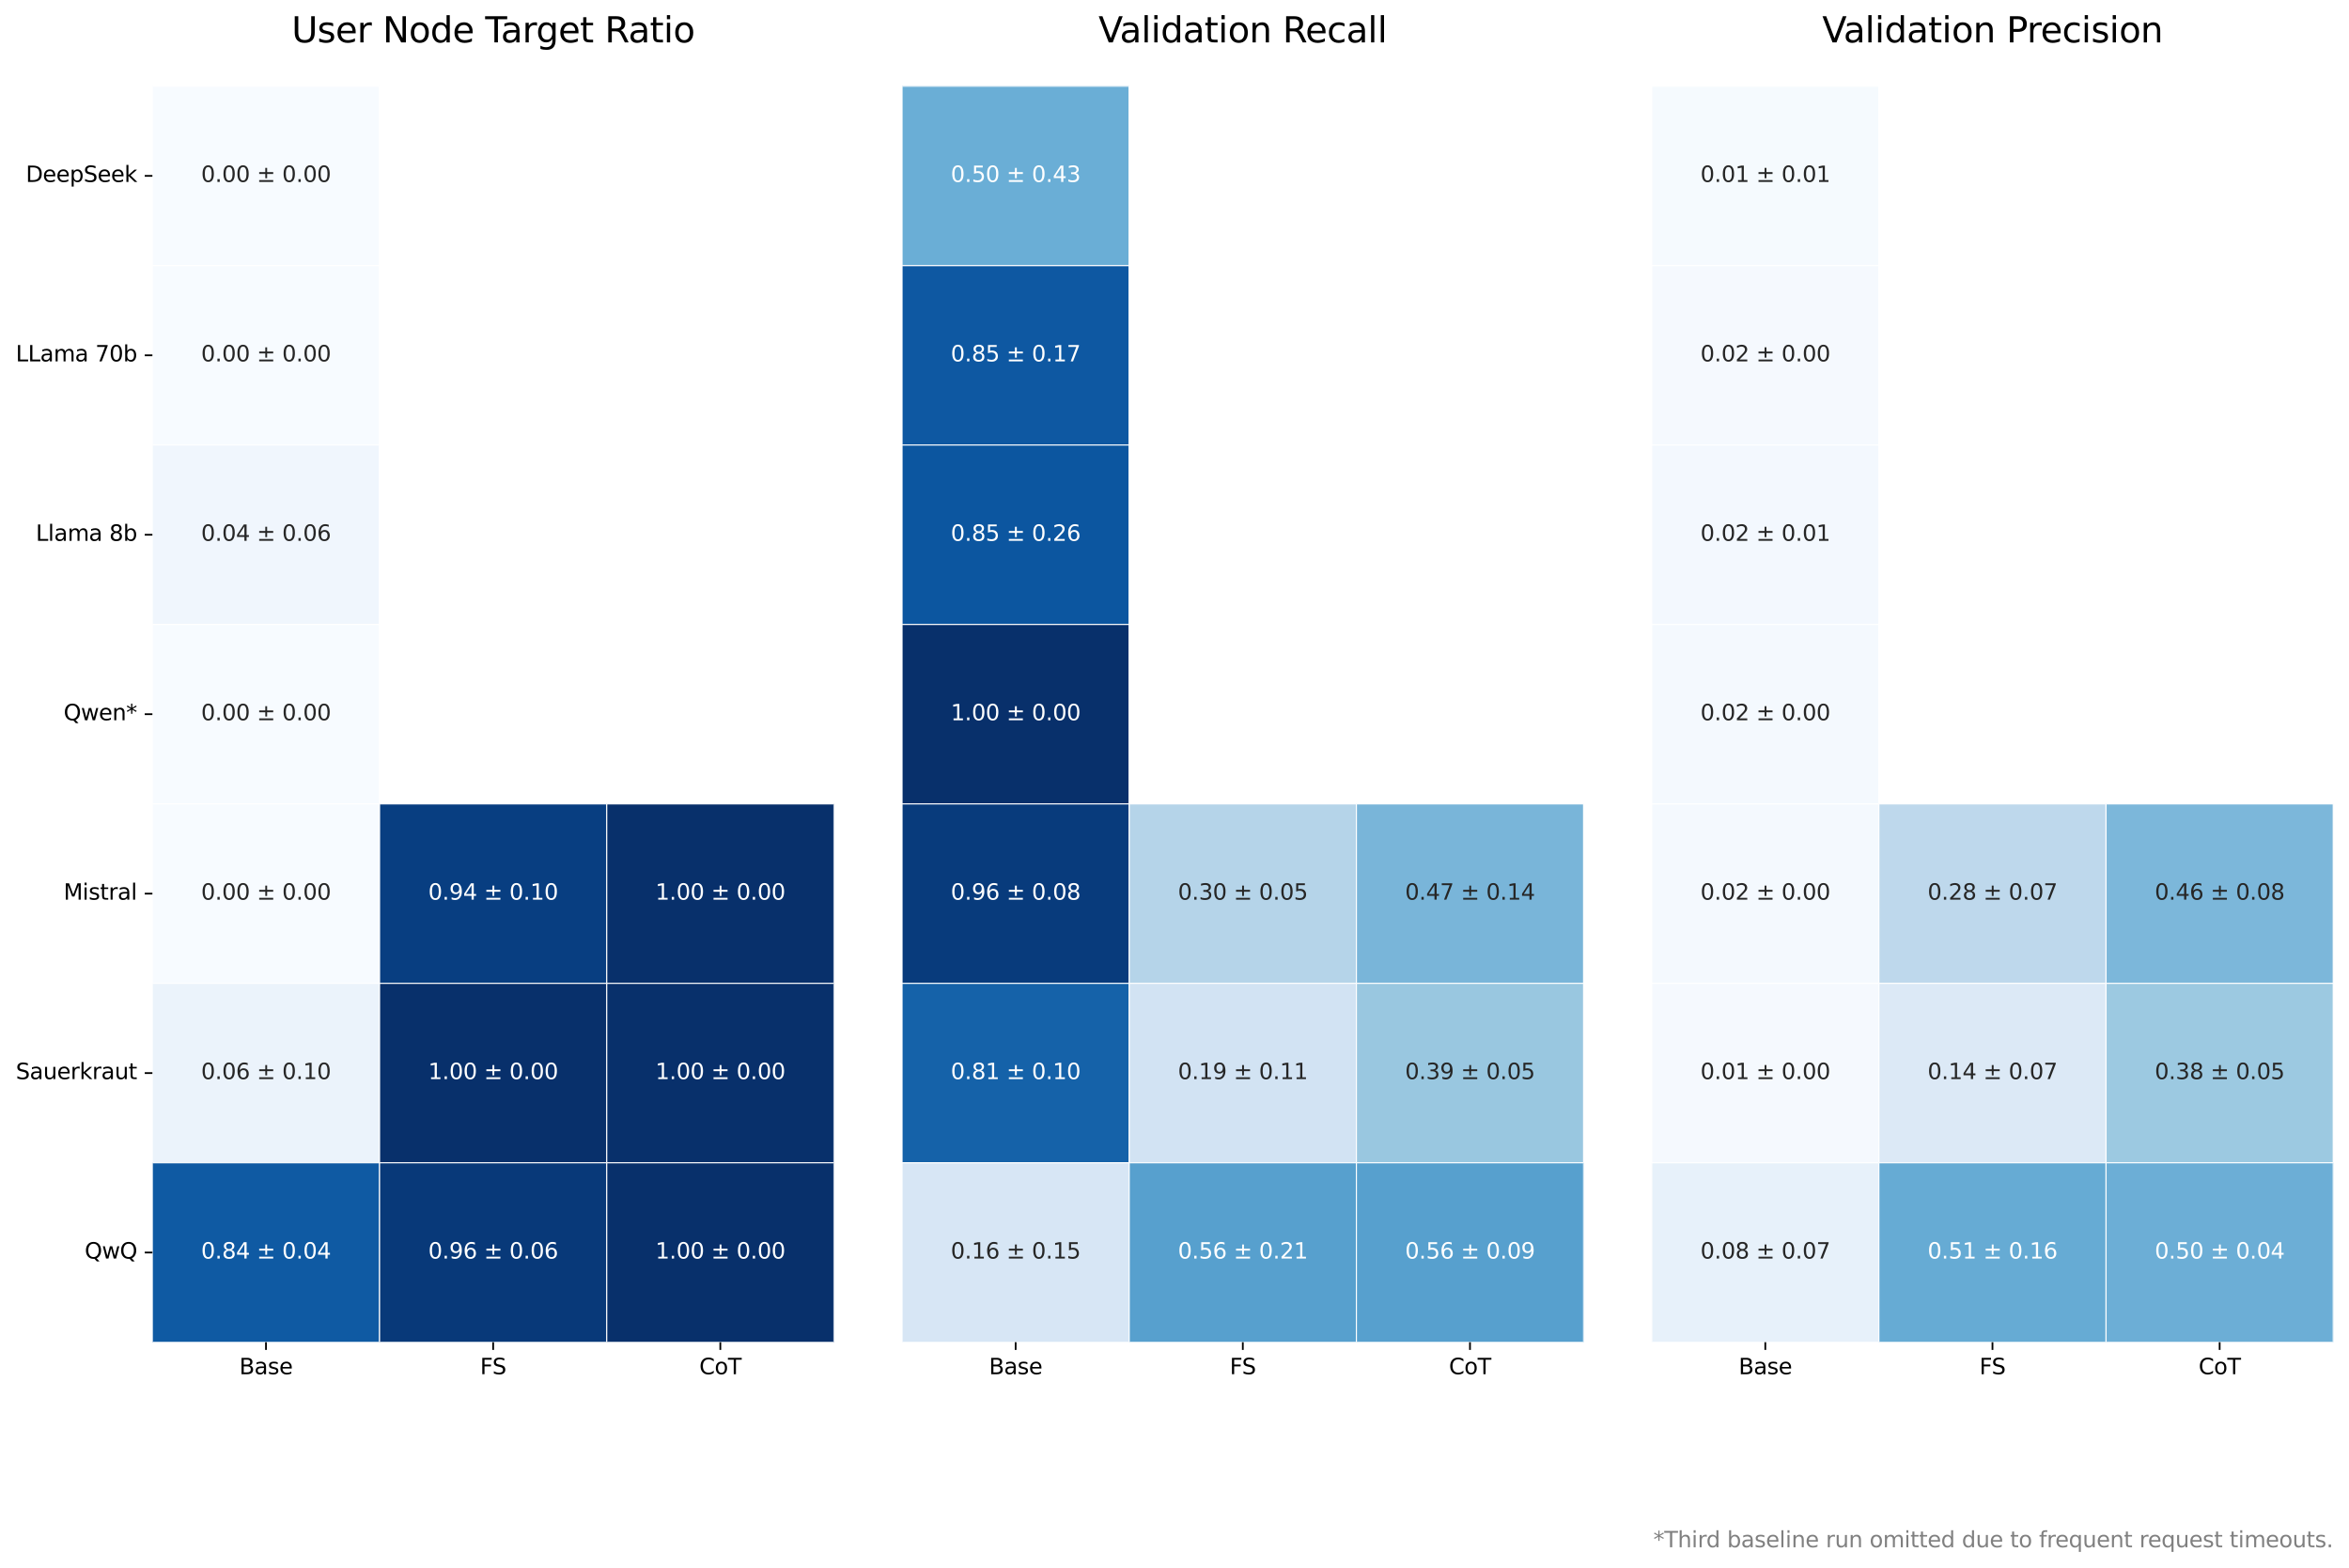 <?xml version="1.0" encoding="utf-8" standalone="no"?>
<!DOCTYPE svg PUBLIC "-//W3C//DTD SVG 1.1//EN"
  "http://www.w3.org/Graphics/SVG/1.1/DTD/svg11.dtd">
<svg xmlns:xlink="http://www.w3.org/1999/xlink" width="1072.662pt" height="715.922pt" viewBox="0 0 1072.662 715.922" xmlns="http://www.w3.org/2000/svg" version="1.1">
 <defs>
  <style type="text/css">*{stroke-linejoin: round; stroke-linecap: butt}</style>
 </defs>
 <g id="figure_1">
  <g id="patch_1">
   <path d="M 0 715.922 
L 1072.662 715.922 
L 1072.662 0 
L 0 0 
z
" style="fill: #ffffff"/>
  </g>
  <g id="axes_1">
   <g id="patch_2">
    <path d="M 69.592 612.997 
L 380.802 612.997 
L 380.802 39.358 
L 69.592 39.358 
z
" style="fill: #ffffff"/>
   </g>
   <g id="QuadMesh_1">
    <path d="M 69.592 39.358 
L 173.329 39.358 
L 173.329 121.306 
L 69.592 121.306 
L 69.592 39.358 
" clip-path="url(#p42935f45a3)" style="fill: #f7fbff; stroke: #ffffff; stroke-width: 0.5"/>
    <path d="M 173.329 39.358 
L 277.065 39.358 
L 277.065 121.306 
L 173.329 121.306 
L 173.329 39.358 
" clip-path="url(#p42935f45a3)" style="fill: none; stroke: #ffffff; stroke-width: 0.5"/>
    <path d="M 277.065 39.358 
L 380.802 39.358 
L 380.802 121.306 
L 277.065 121.306 
L 277.065 39.358 
" clip-path="url(#p42935f45a3)" style="fill: none; stroke: #ffffff; stroke-width: 0.5"/>
    <path d="M 69.592 121.306 
L 173.329 121.306 
L 173.329 203.255 
L 69.592 203.255 
L 69.592 121.306 
" clip-path="url(#p42935f45a3)" style="fill: #f7fbff; stroke: #ffffff; stroke-width: 0.5"/>
    <path d="M 173.329 121.306 
L 277.065 121.306 
L 277.065 203.255 
L 173.329 203.255 
L 173.329 121.306 
" clip-path="url(#p42935f45a3)" style="fill: none; stroke: #ffffff; stroke-width: 0.5"/>
    <path d="M 277.065 121.306 
L 380.802 121.306 
L 380.802 203.255 
L 277.065 203.255 
L 277.065 121.306 
" clip-path="url(#p42935f45a3)" style="fill: none; stroke: #ffffff; stroke-width: 0.5"/>
    <path d="M 69.592 203.255 
L 173.329 203.255 
L 173.329 285.203 
L 69.592 285.203 
L 69.592 203.255 
" clip-path="url(#p42935f45a3)" style="fill: #f0f6fd; stroke: #ffffff; stroke-width: 0.5"/>
    <path d="M 173.329 203.255 
L 277.065 203.255 
L 277.065 285.203 
L 173.329 285.203 
L 173.329 203.255 
" clip-path="url(#p42935f45a3)" style="fill: none; stroke: #ffffff; stroke-width: 0.5"/>
    <path d="M 277.065 203.255 
L 380.802 203.255 
L 380.802 285.203 
L 277.065 285.203 
L 277.065 203.255 
" clip-path="url(#p42935f45a3)" style="fill: none; stroke: #ffffff; stroke-width: 0.5"/>
    <path d="M 69.592 285.203 
L 173.329 285.203 
L 173.329 367.152 
L 69.592 367.152 
L 69.592 285.203 
" clip-path="url(#p42935f45a3)" style="fill: #f7fbff; stroke: #ffffff; stroke-width: 0.5"/>
    <path d="M 173.329 285.203 
L 277.065 285.203 
L 277.065 367.152 
L 173.329 367.152 
L 173.329 285.203 
" clip-path="url(#p42935f45a3)" style="fill: none; stroke: #ffffff; stroke-width: 0.5"/>
    <path d="M 277.065 285.203 
L 380.802 285.203 
L 380.802 367.152 
L 277.065 367.152 
L 277.065 285.203 
" clip-path="url(#p42935f45a3)" style="fill: none; stroke: #ffffff; stroke-width: 0.5"/>
    <path d="M 69.592 367.152 
L 173.329 367.152 
L 173.329 449.1 
L 69.592 449.1 
L 69.592 367.152 
" clip-path="url(#p42935f45a3)" style="fill: #f7fbff; stroke: #ffffff; stroke-width: 0.5"/>
    <path d="M 173.329 367.152 
L 277.065 367.152 
L 277.065 449.1 
L 173.329 449.1 
L 173.329 367.152 
" clip-path="url(#p42935f45a3)" style="fill: #083e81; stroke: #ffffff; stroke-width: 0.5"/>
    <path d="M 277.065 367.152 
L 380.802 367.152 
L 380.802 449.1 
L 277.065 449.1 
L 277.065 367.152 
" clip-path="url(#p42935f45a3)" style="fill: #08306b; stroke: #ffffff; stroke-width: 0.5"/>
    <path d="M 69.592 449.1 
L 173.329 449.1 
L 173.329 531.049 
L 69.592 531.049 
L 69.592 449.1 
" clip-path="url(#p42935f45a3)" style="fill: #ebf3fb; stroke: #ffffff; stroke-width: 0.5"/>
    <path d="M 173.329 449.1 
L 277.065 449.1 
L 277.065 531.049 
L 173.329 531.049 
L 173.329 449.1 
" clip-path="url(#p42935f45a3)" style="fill: #08306b; stroke: #ffffff; stroke-width: 0.5"/>
    <path d="M 277.065 449.1 
L 380.802 449.1 
L 380.802 531.049 
L 277.065 531.049 
L 277.065 449.1 
" clip-path="url(#p42935f45a3)" style="fill: #08306b; stroke: #ffffff; stroke-width: 0.5"/>
    <path d="M 69.592 531.049 
L 173.329 531.049 
L 173.329 612.997 
L 69.592 612.997 
L 69.592 531.049 
" clip-path="url(#p42935f45a3)" style="fill: #0f5aa3; stroke: #ffffff; stroke-width: 0.5"/>
    <path d="M 173.329 531.049 
L 277.065 531.049 
L 277.065 612.997 
L 173.329 612.997 
L 173.329 531.049 
" clip-path="url(#p42935f45a3)" style="fill: #083979; stroke: #ffffff; stroke-width: 0.5"/>
    <path d="M 277.065 531.049 
L 380.802 531.049 
L 380.802 612.997 
L 277.065 612.997 
L 277.065 531.049 
" clip-path="url(#p42935f45a3)" style="fill: #08306b; stroke: #ffffff; stroke-width: 0.5"/>
   </g>
   <g id="matplotlib.axis_1">
    <g id="xtick_1">
     <g id="line2d_1">
      <defs>
       <path id="me315437e77" d="M 0 0 
L 0 3.5 
" style="stroke: #000000; stroke-width: 0.8"/>
      </defs>
      <g>
       <use xlink:href="#me315437e77" x="121.46" y="612.997" style="stroke: #000000; stroke-width: 0.8"/>
      </g>
     </g>
     <g id="text_1">
      <!-- Base -->
      <g transform="translate(109.285 627.596) scale(0.1 -0.1)">
       <defs>
        <path id="DejaVuSans-42" d="M 1259 2228 
L 1259 519 
L 2272 519 
Q 2781 519 3026 730 
Q 3272 941 3272 1375 
Q 3272 1813 3026 2020 
Q 2781 2228 2272 2228 
L 1259 2228 
z
M 1259 4147 
L 1259 2741 
L 2194 2741 
Q 2656 2741 2882 2914 
Q 3109 3088 3109 3444 
Q 3109 3797 2882 3972 
Q 2656 4147 2194 4147 
L 1259 4147 
z
M 628 4666 
L 2241 4666 
Q 2963 4666 3353 4366 
Q 3744 4066 3744 3513 
Q 3744 3084 3544 2831 
Q 3344 2578 2956 2516 
Q 3422 2416 3680 2098 
Q 3938 1781 3938 1306 
Q 3938 681 3513 340 
Q 3088 0 2303 0 
L 628 0 
L 628 4666 
z
" transform="scale(0.016)"/>
        <path id="DejaVuSans-61" d="M 2194 1759 
Q 1497 1759 1228 1600 
Q 959 1441 959 1056 
Q 959 750 1161 570 
Q 1363 391 1709 391 
Q 2188 391 2477 730 
Q 2766 1069 2766 1631 
L 2766 1759 
L 2194 1759 
z
M 3341 1997 
L 3341 0 
L 2766 0 
L 2766 531 
Q 2569 213 2275 61 
Q 1981 -91 1556 -91 
Q 1019 -91 701 211 
Q 384 513 384 1019 
Q 384 1609 779 1909 
Q 1175 2209 1959 2209 
L 2766 2209 
L 2766 2266 
Q 2766 2663 2505 2880 
Q 2244 3097 1772 3097 
Q 1472 3097 1187 3025 
Q 903 2953 641 2809 
L 641 3341 
Q 956 3463 1253 3523 
Q 1550 3584 1831 3584 
Q 2591 3584 2966 3190 
Q 3341 2797 3341 1997 
z
" transform="scale(0.016)"/>
        <path id="DejaVuSans-73" d="M 2834 3397 
L 2834 2853 
Q 2591 2978 2328 3040 
Q 2066 3103 1784 3103 
Q 1356 3103 1142 2972 
Q 928 2841 928 2578 
Q 928 2378 1081 2264 
Q 1234 2150 1697 2047 
L 1894 2003 
Q 2506 1872 2764 1633 
Q 3022 1394 3022 966 
Q 3022 478 2636 193 
Q 2250 -91 1575 -91 
Q 1294 -91 989 -36 
Q 684 19 347 128 
L 347 722 
Q 666 556 975 473 
Q 1284 391 1588 391 
Q 1994 391 2212 530 
Q 2431 669 2431 922 
Q 2431 1156 2273 1281 
Q 2116 1406 1581 1522 
L 1381 1569 
Q 847 1681 609 1914 
Q 372 2147 372 2553 
Q 372 3047 722 3315 
Q 1072 3584 1716 3584 
Q 2034 3584 2315 3537 
Q 2597 3491 2834 3397 
z
" transform="scale(0.016)"/>
        <path id="DejaVuSans-65" d="M 3597 1894 
L 3597 1613 
L 953 1613 
Q 991 1019 1311 708 
Q 1631 397 2203 397 
Q 2534 397 2845 478 
Q 3156 559 3463 722 
L 3463 178 
Q 3153 47 2828 -22 
Q 2503 -91 2169 -91 
Q 1331 -91 842 396 
Q 353 884 353 1716 
Q 353 2575 817 3079 
Q 1281 3584 2069 3584 
Q 2775 3584 3186 3129 
Q 3597 2675 3597 1894 
z
M 3022 2063 
Q 3016 2534 2758 2815 
Q 2500 3097 2075 3097 
Q 1594 3097 1305 2825 
Q 1016 2553 972 2059 
L 3022 2063 
z
" transform="scale(0.016)"/>
       </defs>
       <use xlink:href="#DejaVuSans-42"/>
       <use xlink:href="#DejaVuSans-61" x="68.604"/>
       <use xlink:href="#DejaVuSans-73" x="129.883"/>
       <use xlink:href="#DejaVuSans-65" x="181.982"/>
      </g>
     </g>
    </g>
    <g id="xtick_2">
     <g id="line2d_2">
      <g>
       <use xlink:href="#me315437e77" x="225.197" y="612.997" style="stroke: #000000; stroke-width: 0.8"/>
      </g>
     </g>
     <g id="text_2">
      <!-- FS -->
      <g transform="translate(219.234 627.596) scale(0.1 -0.1)">
       <defs>
        <path id="DejaVuSans-46" d="M 628 4666 
L 3309 4666 
L 3309 4134 
L 1259 4134 
L 1259 2759 
L 3109 2759 
L 3109 2228 
L 1259 2228 
L 1259 0 
L 628 0 
L 628 4666 
z
" transform="scale(0.016)"/>
        <path id="DejaVuSans-53" d="M 3425 4513 
L 3425 3897 
Q 3066 4069 2747 4153 
Q 2428 4238 2131 4238 
Q 1616 4238 1336 4038 
Q 1056 3838 1056 3469 
Q 1056 3159 1242 3001 
Q 1428 2844 1947 2747 
L 2328 2669 
Q 3034 2534 3370 2195 
Q 3706 1856 3706 1288 
Q 3706 609 3251 259 
Q 2797 -91 1919 -91 
Q 1588 -91 1214 -16 
Q 841 59 441 206 
L 441 856 
Q 825 641 1194 531 
Q 1563 422 1919 422 
Q 2459 422 2753 634 
Q 3047 847 3047 1241 
Q 3047 1584 2836 1778 
Q 2625 1972 2144 2069 
L 1759 2144 
Q 1053 2284 737 2584 
Q 422 2884 422 3419 
Q 422 4038 858 4394 
Q 1294 4750 2059 4750 
Q 2388 4750 2728 4690 
Q 3069 4631 3425 4513 
z
" transform="scale(0.016)"/>
       </defs>
       <use xlink:href="#DejaVuSans-46"/>
       <use xlink:href="#DejaVuSans-53" x="55.77"/>
      </g>
     </g>
    </g>
    <g id="xtick_3">
     <g id="line2d_3">
      <g>
       <use xlink:href="#me315437e77" x="328.933" y="612.997" style="stroke: #000000; stroke-width: 0.8"/>
      </g>
     </g>
     <g id="text_3">
      <!-- CoT -->
      <g transform="translate(319.329 627.596) scale(0.1 -0.1)">
       <defs>
        <path id="DejaVuSans-43" d="M 4122 4306 
L 4122 3641 
Q 3803 3938 3442 4084 
Q 3081 4231 2675 4231 
Q 1875 4231 1450 3742 
Q 1025 3253 1025 2328 
Q 1025 1406 1450 917 
Q 1875 428 2675 428 
Q 3081 428 3442 575 
Q 3803 722 4122 1019 
L 4122 359 
Q 3791 134 3420 21 
Q 3050 -91 2638 -91 
Q 1578 -91 968 557 
Q 359 1206 359 2328 
Q 359 3453 968 4101 
Q 1578 4750 2638 4750 
Q 3056 4750 3426 4639 
Q 3797 4528 4122 4306 
z
" transform="scale(0.016)"/>
        <path id="DejaVuSans-6f" d="M 1959 3097 
Q 1497 3097 1228 2736 
Q 959 2375 959 1747 
Q 959 1119 1226 758 
Q 1494 397 1959 397 
Q 2419 397 2687 759 
Q 2956 1122 2956 1747 
Q 2956 2369 2687 2733 
Q 2419 3097 1959 3097 
z
M 1959 3584 
Q 2709 3584 3137 3096 
Q 3566 2609 3566 1747 
Q 3566 888 3137 398 
Q 2709 -91 1959 -91 
Q 1206 -91 779 398 
Q 353 888 353 1747 
Q 353 2609 779 3096 
Q 1206 3584 1959 3584 
z
" transform="scale(0.016)"/>
        <path id="DejaVuSans-54" d="M -19 4666 
L 3928 4666 
L 3928 4134 
L 2272 4134 
L 2272 0 
L 1638 0 
L 1638 4134 
L -19 4134 
L -19 4666 
z
" transform="scale(0.016)"/>
       </defs>
       <use xlink:href="#DejaVuSans-43"/>
       <use xlink:href="#DejaVuSans-6f" x="69.824"/>
       <use xlink:href="#DejaVuSans-54" x="131.006"/>
      </g>
     </g>
    </g>
   </g>
   <g id="matplotlib.axis_2">
    <g id="ytick_1">
     <g id="line2d_4">
      <defs>
       <path id="m745a05ef1a" d="M 0 0 
L -3.5 0 
" style="stroke: #000000; stroke-width: 0.8"/>
      </defs>
      <g>
       <use xlink:href="#m745a05ef1a" x="69.592" y="80.332" style="stroke: #000000; stroke-width: 0.8"/>
      </g>
     </g>
     <g id="text_4">
      <!-- DeepSeek -->
      <g transform="translate(11.792 83.091) scale(0.1 -0.1)">
       <defs>
        <path id="DejaVuSans-44" d="M 1259 4147 
L 1259 519 
L 2022 519 
Q 2988 519 3436 956 
Q 3884 1394 3884 2338 
Q 3884 3275 3436 3711 
Q 2988 4147 2022 4147 
L 1259 4147 
z
M 628 4666 
L 1925 4666 
Q 3281 4666 3915 4102 
Q 4550 3538 4550 2338 
Q 4550 1131 3912 565 
Q 3275 0 1925 0 
L 628 0 
L 628 4666 
z
" transform="scale(0.016)"/>
        <path id="DejaVuSans-70" d="M 1159 525 
L 1159 -1331 
L 581 -1331 
L 581 3500 
L 1159 3500 
L 1159 2969 
Q 1341 3281 1617 3432 
Q 1894 3584 2278 3584 
Q 2916 3584 3314 3078 
Q 3713 2572 3713 1747 
Q 3713 922 3314 415 
Q 2916 -91 2278 -91 
Q 1894 -91 1617 61 
Q 1341 213 1159 525 
z
M 3116 1747 
Q 3116 2381 2855 2742 
Q 2594 3103 2138 3103 
Q 1681 3103 1420 2742 
Q 1159 2381 1159 1747 
Q 1159 1113 1420 752 
Q 1681 391 2138 391 
Q 2594 391 2855 752 
Q 3116 1113 3116 1747 
z
" transform="scale(0.016)"/>
        <path id="DejaVuSans-6b" d="M 581 4863 
L 1159 4863 
L 1159 1991 
L 2875 3500 
L 3609 3500 
L 1753 1863 
L 3688 0 
L 2938 0 
L 1159 1709 
L 1159 0 
L 581 0 
L 581 4863 
z
" transform="scale(0.016)"/>
       </defs>
       <use xlink:href="#DejaVuSans-44"/>
       <use xlink:href="#DejaVuSans-65" x="77.002"/>
       <use xlink:href="#DejaVuSans-65" x="138.525"/>
       <use xlink:href="#DejaVuSans-70" x="200.049"/>
       <use xlink:href="#DejaVuSans-53" x="263.525"/>
       <use xlink:href="#DejaVuSans-65" x="327.002"/>
       <use xlink:href="#DejaVuSans-65" x="388.525"/>
       <use xlink:href="#DejaVuSans-6b" x="450.049"/>
      </g>
     </g>
    </g>
    <g id="ytick_2">
     <g id="line2d_5">
      <g>
       <use xlink:href="#m745a05ef1a" x="69.592" y="162.28" style="stroke: #000000; stroke-width: 0.8"/>
      </g>
     </g>
     <g id="text_5">
      <!-- LLama 70b -->
      <g transform="translate(7.2 165.04) scale(0.1 -0.1)">
       <defs>
        <path id="DejaVuSans-4c" d="M 628 4666 
L 1259 4666 
L 1259 531 
L 3531 531 
L 3531 0 
L 628 0 
L 628 4666 
z
" transform="scale(0.016)"/>
        <path id="DejaVuSans-6d" d="M 3328 2828 
Q 3544 3216 3844 3400 
Q 4144 3584 4550 3584 
Q 5097 3584 5394 3201 
Q 5691 2819 5691 2113 
L 5691 0 
L 5113 0 
L 5113 2094 
Q 5113 2597 4934 2840 
Q 4756 3084 4391 3084 
Q 3944 3084 3684 2787 
Q 3425 2491 3425 1978 
L 3425 0 
L 2847 0 
L 2847 2094 
Q 2847 2600 2669 2842 
Q 2491 3084 2119 3084 
Q 1678 3084 1418 2786 
Q 1159 2488 1159 1978 
L 1159 0 
L 581 0 
L 581 3500 
L 1159 3500 
L 1159 2956 
Q 1356 3278 1631 3431 
Q 1906 3584 2284 3584 
Q 2666 3584 2933 3390 
Q 3200 3197 3328 2828 
z
" transform="scale(0.016)"/>
        <path id="DejaVuSans-20" transform="scale(0.016)"/>
        <path id="DejaVuSans-37" d="M 525 4666 
L 3525 4666 
L 3525 4397 
L 1831 0 
L 1172 0 
L 2766 4134 
L 525 4134 
L 525 4666 
z
" transform="scale(0.016)"/>
        <path id="DejaVuSans-30" d="M 2034 4250 
Q 1547 4250 1301 3770 
Q 1056 3291 1056 2328 
Q 1056 1369 1301 889 
Q 1547 409 2034 409 
Q 2525 409 2770 889 
Q 3016 1369 3016 2328 
Q 3016 3291 2770 3770 
Q 2525 4250 2034 4250 
z
M 2034 4750 
Q 2819 4750 3233 4129 
Q 3647 3509 3647 2328 
Q 3647 1150 3233 529 
Q 2819 -91 2034 -91 
Q 1250 -91 836 529 
Q 422 1150 422 2328 
Q 422 3509 836 4129 
Q 1250 4750 2034 4750 
z
" transform="scale(0.016)"/>
        <path id="DejaVuSans-62" d="M 3116 1747 
Q 3116 2381 2855 2742 
Q 2594 3103 2138 3103 
Q 1681 3103 1420 2742 
Q 1159 2381 1159 1747 
Q 1159 1113 1420 752 
Q 1681 391 2138 391 
Q 2594 391 2855 752 
Q 3116 1113 3116 1747 
z
M 1159 2969 
Q 1341 3281 1617 3432 
Q 1894 3584 2278 3584 
Q 2916 3584 3314 3078 
Q 3713 2572 3713 1747 
Q 3713 922 3314 415 
Q 2916 -91 2278 -91 
Q 1894 -91 1617 61 
Q 1341 213 1159 525 
L 1159 0 
L 581 0 
L 581 4863 
L 1159 4863 
L 1159 2969 
z
" transform="scale(0.016)"/>
       </defs>
       <use xlink:href="#DejaVuSans-4c"/>
       <use xlink:href="#DejaVuSans-4c" x="55.713"/>
       <use xlink:href="#DejaVuSans-61" x="111.426"/>
       <use xlink:href="#DejaVuSans-6d" x="172.705"/>
       <use xlink:href="#DejaVuSans-61" x="270.117"/>
       <use xlink:href="#DejaVuSans-20" x="331.396"/>
       <use xlink:href="#DejaVuSans-37" x="363.184"/>
       <use xlink:href="#DejaVuSans-30" x="426.807"/>
       <use xlink:href="#DejaVuSans-62" x="490.43"/>
      </g>
     </g>
    </g>
    <g id="ytick_3">
     <g id="line2d_6">
      <g>
       <use xlink:href="#m745a05ef1a" x="69.592" y="244.229" style="stroke: #000000; stroke-width: 0.8"/>
      </g>
     </g>
     <g id="text_6">
      <!-- Llama 8b -->
      <g transform="translate(16.356 246.988) scale(0.1 -0.1)">
       <defs>
        <path id="DejaVuSans-6c" d="M 603 4863 
L 1178 4863 
L 1178 0 
L 603 0 
L 603 4863 
z
" transform="scale(0.016)"/>
        <path id="DejaVuSans-38" d="M 2034 2216 
Q 1584 2216 1326 1975 
Q 1069 1734 1069 1313 
Q 1069 891 1326 650 
Q 1584 409 2034 409 
Q 2484 409 2743 651 
Q 3003 894 3003 1313 
Q 3003 1734 2745 1975 
Q 2488 2216 2034 2216 
z
M 1403 2484 
Q 997 2584 770 2862 
Q 544 3141 544 3541 
Q 544 4100 942 4425 
Q 1341 4750 2034 4750 
Q 2731 4750 3128 4425 
Q 3525 4100 3525 3541 
Q 3525 3141 3298 2862 
Q 3072 2584 2669 2484 
Q 3125 2378 3379 2068 
Q 3634 1759 3634 1313 
Q 3634 634 3220 271 
Q 2806 -91 2034 -91 
Q 1263 -91 848 271 
Q 434 634 434 1313 
Q 434 1759 690 2068 
Q 947 2378 1403 2484 
z
M 1172 3481 
Q 1172 3119 1398 2916 
Q 1625 2713 2034 2713 
Q 2441 2713 2670 2916 
Q 2900 3119 2900 3481 
Q 2900 3844 2670 4047 
Q 2441 4250 2034 4250 
Q 1625 4250 1398 4047 
Q 1172 3844 1172 3481 
z
" transform="scale(0.016)"/>
       </defs>
       <use xlink:href="#DejaVuSans-4c"/>
       <use xlink:href="#DejaVuSans-6c" x="55.713"/>
       <use xlink:href="#DejaVuSans-61" x="83.496"/>
       <use xlink:href="#DejaVuSans-6d" x="144.775"/>
       <use xlink:href="#DejaVuSans-61" x="242.188"/>
       <use xlink:href="#DejaVuSans-20" x="303.467"/>
       <use xlink:href="#DejaVuSans-38" x="335.254"/>
       <use xlink:href="#DejaVuSans-62" x="398.877"/>
      </g>
     </g>
    </g>
    <g id="ytick_4">
     <g id="line2d_7">
      <g>
       <use xlink:href="#m745a05ef1a" x="69.592" y="326.178" style="stroke: #000000; stroke-width: 0.8"/>
      </g>
     </g>
     <g id="text_7">
      <!-- Qwen* -->
      <g transform="translate(29.052 328.937) scale(0.1 -0.1)">
       <defs>
        <path id="DejaVuSans-51" d="M 2522 4238 
Q 1834 4238 1429 3725 
Q 1025 3213 1025 2328 
Q 1025 1447 1429 934 
Q 1834 422 2522 422 
Q 3209 422 3611 934 
Q 4013 1447 4013 2328 
Q 4013 3213 3611 3725 
Q 3209 4238 2522 4238 
z
M 3406 84 
L 4238 -825 
L 3475 -825 
L 2784 -78 
Q 2681 -84 2626 -87 
Q 2572 -91 2522 -91 
Q 1538 -91 948 567 
Q 359 1225 359 2328 
Q 359 3434 948 4092 
Q 1538 4750 2522 4750 
Q 3503 4750 4090 4092 
Q 4678 3434 4678 2328 
Q 4678 1516 4351 937 
Q 4025 359 3406 84 
z
" transform="scale(0.016)"/>
        <path id="DejaVuSans-77" d="M 269 3500 
L 844 3500 
L 1563 769 
L 2278 3500 
L 2956 3500 
L 3675 769 
L 4391 3500 
L 4966 3500 
L 4050 0 
L 3372 0 
L 2619 2869 
L 1863 0 
L 1184 0 
L 269 3500 
z
" transform="scale(0.016)"/>
        <path id="DejaVuSans-6e" d="M 3513 2113 
L 3513 0 
L 2938 0 
L 2938 2094 
Q 2938 2591 2744 2837 
Q 2550 3084 2163 3084 
Q 1697 3084 1428 2787 
Q 1159 2491 1159 1978 
L 1159 0 
L 581 0 
L 581 3500 
L 1159 3500 
L 1159 2956 
Q 1366 3272 1645 3428 
Q 1925 3584 2291 3584 
Q 2894 3584 3203 3211 
Q 3513 2838 3513 2113 
z
" transform="scale(0.016)"/>
        <path id="DejaVuSans-2a" d="M 3009 3897 
L 1888 3291 
L 3009 2681 
L 2828 2375 
L 1778 3009 
L 1778 1831 
L 1422 1831 
L 1422 3009 
L 372 2375 
L 191 2681 
L 1313 3291 
L 191 3897 
L 372 4206 
L 1422 3572 
L 1422 4750 
L 1778 4750 
L 1778 3572 
L 2828 4206 
L 3009 3897 
z
" transform="scale(0.016)"/>
       </defs>
       <use xlink:href="#DejaVuSans-51"/>
       <use xlink:href="#DejaVuSans-77" x="78.711"/>
       <use xlink:href="#DejaVuSans-65" x="160.498"/>
       <use xlink:href="#DejaVuSans-6e" x="222.021"/>
       <use xlink:href="#DejaVuSans-2a" x="285.4"/>
      </g>
     </g>
    </g>
    <g id="ytick_5">
     <g id="line2d_8">
      <g>
       <use xlink:href="#m745a05ef1a" x="69.592" y="408.126" style="stroke: #000000; stroke-width: 0.8"/>
      </g>
     </g>
     <g id="text_8">
      <!-- Mistral -->
      <g transform="translate(29.039 410.885) scale(0.1 -0.1)">
       <defs>
        <path id="DejaVuSans-4d" d="M 628 4666 
L 1569 4666 
L 2759 1491 
L 3956 4666 
L 4897 4666 
L 4897 0 
L 4281 0 
L 4281 4097 
L 3078 897 
L 2444 897 
L 1241 4097 
L 1241 0 
L 628 0 
L 628 4666 
z
" transform="scale(0.016)"/>
        <path id="DejaVuSans-69" d="M 603 3500 
L 1178 3500 
L 1178 0 
L 603 0 
L 603 3500 
z
M 603 4863 
L 1178 4863 
L 1178 4134 
L 603 4134 
L 603 4863 
z
" transform="scale(0.016)"/>
        <path id="DejaVuSans-74" d="M 1172 4494 
L 1172 3500 
L 2356 3500 
L 2356 3053 
L 1172 3053 
L 1172 1153 
Q 1172 725 1289 603 
Q 1406 481 1766 481 
L 2356 481 
L 2356 0 
L 1766 0 
Q 1100 0 847 248 
Q 594 497 594 1153 
L 594 3053 
L 172 3053 
L 172 3500 
L 594 3500 
L 594 4494 
L 1172 4494 
z
" transform="scale(0.016)"/>
        <path id="DejaVuSans-72" d="M 2631 2963 
Q 2534 3019 2420 3045 
Q 2306 3072 2169 3072 
Q 1681 3072 1420 2755 
Q 1159 2438 1159 1844 
L 1159 0 
L 581 0 
L 581 3500 
L 1159 3500 
L 1159 2956 
Q 1341 3275 1631 3429 
Q 1922 3584 2338 3584 
Q 2397 3584 2469 3576 
Q 2541 3569 2628 3553 
L 2631 2963 
z
" transform="scale(0.016)"/>
       </defs>
       <use xlink:href="#DejaVuSans-4d"/>
       <use xlink:href="#DejaVuSans-69" x="86.279"/>
       <use xlink:href="#DejaVuSans-73" x="114.062"/>
       <use xlink:href="#DejaVuSans-74" x="166.162"/>
       <use xlink:href="#DejaVuSans-72" x="205.371"/>
       <use xlink:href="#DejaVuSans-61" x="246.484"/>
       <use xlink:href="#DejaVuSans-6c" x="307.764"/>
      </g>
     </g>
    </g>
    <g id="ytick_6">
     <g id="line2d_9">
      <g>
       <use xlink:href="#m745a05ef1a" x="69.592" y="490.075" style="stroke: #000000; stroke-width: 0.8"/>
      </g>
     </g>
     <g id="text_9">
      <!-- Sauerkraut -->
      <g transform="translate(7.227 492.834) scale(0.1 -0.1)">
       <defs>
        <path id="DejaVuSans-75" d="M 544 1381 
L 544 3500 
L 1119 3500 
L 1119 1403 
Q 1119 906 1312 657 
Q 1506 409 1894 409 
Q 2359 409 2629 706 
Q 2900 1003 2900 1516 
L 2900 3500 
L 3475 3500 
L 3475 0 
L 2900 0 
L 2900 538 
Q 2691 219 2414 64 
Q 2138 -91 1772 -91 
Q 1169 -91 856 284 
Q 544 659 544 1381 
z
M 1991 3584 
L 1991 3584 
z
" transform="scale(0.016)"/>
       </defs>
       <use xlink:href="#DejaVuSans-53"/>
       <use xlink:href="#DejaVuSans-61" x="63.477"/>
       <use xlink:href="#DejaVuSans-75" x="124.756"/>
       <use xlink:href="#DejaVuSans-65" x="188.135"/>
       <use xlink:href="#DejaVuSans-72" x="249.658"/>
       <use xlink:href="#DejaVuSans-6b" x="290.771"/>
       <use xlink:href="#DejaVuSans-72" x="348.682"/>
       <use xlink:href="#DejaVuSans-61" x="389.795"/>
       <use xlink:href="#DejaVuSans-75" x="451.074"/>
       <use xlink:href="#DejaVuSans-74" x="514.453"/>
      </g>
     </g>
    </g>
    <g id="ytick_7">
     <g id="line2d_10">
      <g>
       <use xlink:href="#m745a05ef1a" x="69.592" y="572.023" style="stroke: #000000; stroke-width: 0.8"/>
      </g>
     </g>
     <g id="text_10">
      <!-- QwQ -->
      <g transform="translate(38.67 574.783) scale(0.1 -0.1)">
       <use xlink:href="#DejaVuSans-51"/>
       <use xlink:href="#DejaVuSans-77" x="78.711"/>
       <use xlink:href="#DejaVuSans-51" x="160.498"/>
      </g>
     </g>
    </g>
   </g>
   <g id="text_11">
    <!-- 0.00 ± 0.00 -->
    <g style="fill: #262626" transform="translate(91.827 83.091) scale(0.1 -0.1)">
     <defs>
      <path id="DejaVuSans-2e" d="M 684 794 
L 1344 794 
L 1344 0 
L 684 0 
L 684 794 
z
" transform="scale(0.016)"/>
      <path id="DejaVuSans-b1" d="M 2944 4013 
L 2944 2803 
L 4684 2803 
L 4684 2272 
L 2944 2272 
L 2944 1063 
L 2419 1063 
L 2419 2272 
L 678 2272 
L 678 2803 
L 2419 2803 
L 2419 4013 
L 2944 4013 
z
M 678 531 
L 4684 531 
L 4684 0 
L 678 0 
L 678 531 
z
" transform="scale(0.016)"/>
     </defs>
     <use xlink:href="#DejaVuSans-30"/>
     <use xlink:href="#DejaVuSans-2e" x="63.623"/>
     <use xlink:href="#DejaVuSans-30" x="95.41"/>
     <use xlink:href="#DejaVuSans-30" x="159.033"/>
     <use xlink:href="#DejaVuSans-20" x="222.656"/>
     <use xlink:href="#DejaVuSans-b1" x="254.443"/>
     <use xlink:href="#DejaVuSans-20" x="338.232"/>
     <use xlink:href="#DejaVuSans-30" x="370.02"/>
     <use xlink:href="#DejaVuSans-2e" x="433.643"/>
     <use xlink:href="#DejaVuSans-30" x="465.43"/>
     <use xlink:href="#DejaVuSans-30" x="529.053"/>
    </g>
   </g>
   <g id="text_12">
    <!-- 0.00 ± 0.00 -->
    <g style="fill: #262626" transform="translate(91.827 165.04) scale(0.1 -0.1)">
     <use xlink:href="#DejaVuSans-30"/>
     <use xlink:href="#DejaVuSans-2e" x="63.623"/>
     <use xlink:href="#DejaVuSans-30" x="95.41"/>
     <use xlink:href="#DejaVuSans-30" x="159.033"/>
     <use xlink:href="#DejaVuSans-20" x="222.656"/>
     <use xlink:href="#DejaVuSans-b1" x="254.443"/>
     <use xlink:href="#DejaVuSans-20" x="338.232"/>
     <use xlink:href="#DejaVuSans-30" x="370.02"/>
     <use xlink:href="#DejaVuSans-2e" x="433.643"/>
     <use xlink:href="#DejaVuSans-30" x="465.43"/>
     <use xlink:href="#DejaVuSans-30" x="529.053"/>
    </g>
   </g>
   <g id="text_13">
    <!-- 0.04 ± 0.06 -->
    <g style="fill: #262626" transform="translate(91.827 246.988) scale(0.1 -0.1)">
     <defs>
      <path id="DejaVuSans-34" d="M 2419 4116 
L 825 1625 
L 2419 1625 
L 2419 4116 
z
M 2253 4666 
L 3047 4666 
L 3047 1625 
L 3713 1625 
L 3713 1100 
L 3047 1100 
L 3047 0 
L 2419 0 
L 2419 1100 
L 313 1100 
L 313 1709 
L 2253 4666 
z
" transform="scale(0.016)"/>
      <path id="DejaVuSans-36" d="M 2113 2584 
Q 1688 2584 1439 2293 
Q 1191 2003 1191 1497 
Q 1191 994 1439 701 
Q 1688 409 2113 409 
Q 2538 409 2786 701 
Q 3034 994 3034 1497 
Q 3034 2003 2786 2293 
Q 2538 2584 2113 2584 
z
M 3366 4563 
L 3366 3988 
Q 3128 4100 2886 4159 
Q 2644 4219 2406 4219 
Q 1781 4219 1451 3797 
Q 1122 3375 1075 2522 
Q 1259 2794 1537 2939 
Q 1816 3084 2150 3084 
Q 2853 3084 3261 2657 
Q 3669 2231 3669 1497 
Q 3669 778 3244 343 
Q 2819 -91 2113 -91 
Q 1303 -91 875 529 
Q 447 1150 447 2328 
Q 447 3434 972 4092 
Q 1497 4750 2381 4750 
Q 2619 4750 2861 4703 
Q 3103 4656 3366 4563 
z
" transform="scale(0.016)"/>
     </defs>
     <use xlink:href="#DejaVuSans-30"/>
     <use xlink:href="#DejaVuSans-2e" x="63.623"/>
     <use xlink:href="#DejaVuSans-30" x="95.41"/>
     <use xlink:href="#DejaVuSans-34" x="159.033"/>
     <use xlink:href="#DejaVuSans-20" x="222.656"/>
     <use xlink:href="#DejaVuSans-b1" x="254.443"/>
     <use xlink:href="#DejaVuSans-20" x="338.232"/>
     <use xlink:href="#DejaVuSans-30" x="370.02"/>
     <use xlink:href="#DejaVuSans-2e" x="433.643"/>
     <use xlink:href="#DejaVuSans-30" x="465.43"/>
     <use xlink:href="#DejaVuSans-36" x="529.053"/>
    </g>
   </g>
   <g id="text_14">
    <!-- 0.00 ± 0.00 -->
    <g style="fill: #262626" transform="translate(91.827 328.937) scale(0.1 -0.1)">
     <use xlink:href="#DejaVuSans-30"/>
     <use xlink:href="#DejaVuSans-2e" x="63.623"/>
     <use xlink:href="#DejaVuSans-30" x="95.41"/>
     <use xlink:href="#DejaVuSans-30" x="159.033"/>
     <use xlink:href="#DejaVuSans-20" x="222.656"/>
     <use xlink:href="#DejaVuSans-b1" x="254.443"/>
     <use xlink:href="#DejaVuSans-20" x="338.232"/>
     <use xlink:href="#DejaVuSans-30" x="370.02"/>
     <use xlink:href="#DejaVuSans-2e" x="433.643"/>
     <use xlink:href="#DejaVuSans-30" x="465.43"/>
     <use xlink:href="#DejaVuSans-30" x="529.053"/>
    </g>
   </g>
   <g id="text_15">
    <!-- 0.00 ± 0.00 -->
    <g style="fill: #262626" transform="translate(91.827 410.885) scale(0.1 -0.1)">
     <use xlink:href="#DejaVuSans-30"/>
     <use xlink:href="#DejaVuSans-2e" x="63.623"/>
     <use xlink:href="#DejaVuSans-30" x="95.41"/>
     <use xlink:href="#DejaVuSans-30" x="159.033"/>
     <use xlink:href="#DejaVuSans-20" x="222.656"/>
     <use xlink:href="#DejaVuSans-b1" x="254.443"/>
     <use xlink:href="#DejaVuSans-20" x="338.232"/>
     <use xlink:href="#DejaVuSans-30" x="370.02"/>
     <use xlink:href="#DejaVuSans-2e" x="433.643"/>
     <use xlink:href="#DejaVuSans-30" x="465.43"/>
     <use xlink:href="#DejaVuSans-30" x="529.053"/>
    </g>
   </g>
   <g id="text_16">
    <!-- 0.94 ± 0.10 -->
    <g style="fill: #ffffff" transform="translate(195.563 410.885) scale(0.1 -0.1)">
     <defs>
      <path id="DejaVuSans-39" d="M 703 97 
L 703 672 
Q 941 559 1184 500 
Q 1428 441 1663 441 
Q 2288 441 2617 861 
Q 2947 1281 2994 2138 
Q 2813 1869 2534 1725 
Q 2256 1581 1919 1581 
Q 1219 1581 811 2004 
Q 403 2428 403 3163 
Q 403 3881 828 4315 
Q 1253 4750 1959 4750 
Q 2769 4750 3195 4129 
Q 3622 3509 3622 2328 
Q 3622 1225 3098 567 
Q 2575 -91 1691 -91 
Q 1453 -91 1209 -44 
Q 966 3 703 97 
z
M 1959 2075 
Q 2384 2075 2632 2365 
Q 2881 2656 2881 3163 
Q 2881 3666 2632 3958 
Q 2384 4250 1959 4250 
Q 1534 4250 1286 3958 
Q 1038 3666 1038 3163 
Q 1038 2656 1286 2365 
Q 1534 2075 1959 2075 
z
" transform="scale(0.016)"/>
      <path id="DejaVuSans-31" d="M 794 531 
L 1825 531 
L 1825 4091 
L 703 3866 
L 703 4441 
L 1819 4666 
L 2450 4666 
L 2450 531 
L 3481 531 
L 3481 0 
L 794 0 
L 794 531 
z
" transform="scale(0.016)"/>
     </defs>
     <use xlink:href="#DejaVuSans-30"/>
     <use xlink:href="#DejaVuSans-2e" x="63.623"/>
     <use xlink:href="#DejaVuSans-39" x="95.41"/>
     <use xlink:href="#DejaVuSans-34" x="159.033"/>
     <use xlink:href="#DejaVuSans-20" x="222.656"/>
     <use xlink:href="#DejaVuSans-b1" x="254.443"/>
     <use xlink:href="#DejaVuSans-20" x="338.232"/>
     <use xlink:href="#DejaVuSans-30" x="370.02"/>
     <use xlink:href="#DejaVuSans-2e" x="433.643"/>
     <use xlink:href="#DejaVuSans-31" x="465.43"/>
     <use xlink:href="#DejaVuSans-30" x="529.053"/>
    </g>
   </g>
   <g id="text_17">
    <!-- 1.00 ± 0.00 -->
    <g style="fill: #ffffff" transform="translate(299.3 410.885) scale(0.1 -0.1)">
     <use xlink:href="#DejaVuSans-31"/>
     <use xlink:href="#DejaVuSans-2e" x="63.623"/>
     <use xlink:href="#DejaVuSans-30" x="95.41"/>
     <use xlink:href="#DejaVuSans-30" x="159.033"/>
     <use xlink:href="#DejaVuSans-20" x="222.656"/>
     <use xlink:href="#DejaVuSans-b1" x="254.443"/>
     <use xlink:href="#DejaVuSans-20" x="338.232"/>
     <use xlink:href="#DejaVuSans-30" x="370.02"/>
     <use xlink:href="#DejaVuSans-2e" x="433.643"/>
     <use xlink:href="#DejaVuSans-30" x="465.43"/>
     <use xlink:href="#DejaVuSans-30" x="529.053"/>
    </g>
   </g>
   <g id="text_18">
    <!-- 0.06 ± 0.10 -->
    <g style="fill: #262626" transform="translate(91.827 492.834) scale(0.1 -0.1)">
     <use xlink:href="#DejaVuSans-30"/>
     <use xlink:href="#DejaVuSans-2e" x="63.623"/>
     <use xlink:href="#DejaVuSans-30" x="95.41"/>
     <use xlink:href="#DejaVuSans-36" x="159.033"/>
     <use xlink:href="#DejaVuSans-20" x="222.656"/>
     <use xlink:href="#DejaVuSans-b1" x="254.443"/>
     <use xlink:href="#DejaVuSans-20" x="338.232"/>
     <use xlink:href="#DejaVuSans-30" x="370.02"/>
     <use xlink:href="#DejaVuSans-2e" x="433.643"/>
     <use xlink:href="#DejaVuSans-31" x="465.43"/>
     <use xlink:href="#DejaVuSans-30" x="529.053"/>
    </g>
   </g>
   <g id="text_19">
    <!-- 1.00 ± 0.00 -->
    <g style="fill: #ffffff" transform="translate(195.563 492.834) scale(0.1 -0.1)">
     <use xlink:href="#DejaVuSans-31"/>
     <use xlink:href="#DejaVuSans-2e" x="63.623"/>
     <use xlink:href="#DejaVuSans-30" x="95.41"/>
     <use xlink:href="#DejaVuSans-30" x="159.033"/>
     <use xlink:href="#DejaVuSans-20" x="222.656"/>
     <use xlink:href="#DejaVuSans-b1" x="254.443"/>
     <use xlink:href="#DejaVuSans-20" x="338.232"/>
     <use xlink:href="#DejaVuSans-30" x="370.02"/>
     <use xlink:href="#DejaVuSans-2e" x="433.643"/>
     <use xlink:href="#DejaVuSans-30" x="465.43"/>
     <use xlink:href="#DejaVuSans-30" x="529.053"/>
    </g>
   </g>
   <g id="text_20">
    <!-- 1.00 ± 0.00 -->
    <g style="fill: #ffffff" transform="translate(299.3 492.834) scale(0.1 -0.1)">
     <use xlink:href="#DejaVuSans-31"/>
     <use xlink:href="#DejaVuSans-2e" x="63.623"/>
     <use xlink:href="#DejaVuSans-30" x="95.41"/>
     <use xlink:href="#DejaVuSans-30" x="159.033"/>
     <use xlink:href="#DejaVuSans-20" x="222.656"/>
     <use xlink:href="#DejaVuSans-b1" x="254.443"/>
     <use xlink:href="#DejaVuSans-20" x="338.232"/>
     <use xlink:href="#DejaVuSans-30" x="370.02"/>
     <use xlink:href="#DejaVuSans-2e" x="433.643"/>
     <use xlink:href="#DejaVuSans-30" x="465.43"/>
     <use xlink:href="#DejaVuSans-30" x="529.053"/>
    </g>
   </g>
   <g id="text_21">
    <!-- 0.84 ± 0.04 -->
    <g style="fill: #ffffff" transform="translate(91.827 574.783) scale(0.1 -0.1)">
     <use xlink:href="#DejaVuSans-30"/>
     <use xlink:href="#DejaVuSans-2e" x="63.623"/>
     <use xlink:href="#DejaVuSans-38" x="95.41"/>
     <use xlink:href="#DejaVuSans-34" x="159.033"/>
     <use xlink:href="#DejaVuSans-20" x="222.656"/>
     <use xlink:href="#DejaVuSans-b1" x="254.443"/>
     <use xlink:href="#DejaVuSans-20" x="338.232"/>
     <use xlink:href="#DejaVuSans-30" x="370.02"/>
     <use xlink:href="#DejaVuSans-2e" x="433.643"/>
     <use xlink:href="#DejaVuSans-30" x="465.43"/>
     <use xlink:href="#DejaVuSans-34" x="529.053"/>
    </g>
   </g>
   <g id="text_22">
    <!-- 0.96 ± 0.06 -->
    <g style="fill: #ffffff" transform="translate(195.563 574.783) scale(0.1 -0.1)">
     <use xlink:href="#DejaVuSans-30"/>
     <use xlink:href="#DejaVuSans-2e" x="63.623"/>
     <use xlink:href="#DejaVuSans-39" x="95.41"/>
     <use xlink:href="#DejaVuSans-36" x="159.033"/>
     <use xlink:href="#DejaVuSans-20" x="222.656"/>
     <use xlink:href="#DejaVuSans-b1" x="254.443"/>
     <use xlink:href="#DejaVuSans-20" x="338.232"/>
     <use xlink:href="#DejaVuSans-30" x="370.02"/>
     <use xlink:href="#DejaVuSans-2e" x="433.643"/>
     <use xlink:href="#DejaVuSans-30" x="465.43"/>
     <use xlink:href="#DejaVuSans-36" x="529.053"/>
    </g>
   </g>
   <g id="text_23">
    <!-- 1.00 ± 0.00 -->
    <g style="fill: #ffffff" transform="translate(299.3 574.783) scale(0.1 -0.1)">
     <use xlink:href="#DejaVuSans-31"/>
     <use xlink:href="#DejaVuSans-2e" x="63.623"/>
     <use xlink:href="#DejaVuSans-30" x="95.41"/>
     <use xlink:href="#DejaVuSans-30" x="159.033"/>
     <use xlink:href="#DejaVuSans-20" x="222.656"/>
     <use xlink:href="#DejaVuSans-b1" x="254.443"/>
     <use xlink:href="#DejaVuSans-20" x="338.232"/>
     <use xlink:href="#DejaVuSans-30" x="370.02"/>
     <use xlink:href="#DejaVuSans-2e" x="433.643"/>
     <use xlink:href="#DejaVuSans-30" x="465.43"/>
     <use xlink:href="#DejaVuSans-30" x="529.053"/>
    </g>
   </g>
   <g id="text_24">
    <!-- User Node Target Ratio -->
    <g transform="translate(133.164 19.358) scale(0.16 -0.16)">
     <defs>
      <path id="DejaVuSans-55" d="M 556 4666 
L 1191 4666 
L 1191 1831 
Q 1191 1081 1462 751 
Q 1734 422 2344 422 
Q 2950 422 3222 751 
Q 3494 1081 3494 1831 
L 3494 4666 
L 4128 4666 
L 4128 1753 
Q 4128 841 3676 375 
Q 3225 -91 2344 -91 
Q 1459 -91 1007 375 
Q 556 841 556 1753 
L 556 4666 
z
" transform="scale(0.016)"/>
      <path id="DejaVuSans-4e" d="M 628 4666 
L 1478 4666 
L 3547 763 
L 3547 4666 
L 4159 4666 
L 4159 0 
L 3309 0 
L 1241 3903 
L 1241 0 
L 628 0 
L 628 4666 
z
" transform="scale(0.016)"/>
      <path id="DejaVuSans-64" d="M 2906 2969 
L 2906 4863 
L 3481 4863 
L 3481 0 
L 2906 0 
L 2906 525 
Q 2725 213 2448 61 
Q 2172 -91 1784 -91 
Q 1150 -91 751 415 
Q 353 922 353 1747 
Q 353 2572 751 3078 
Q 1150 3584 1784 3584 
Q 2172 3584 2448 3432 
Q 2725 3281 2906 2969 
z
M 947 1747 
Q 947 1113 1208 752 
Q 1469 391 1925 391 
Q 2381 391 2643 752 
Q 2906 1113 2906 1747 
Q 2906 2381 2643 2742 
Q 2381 3103 1925 3103 
Q 1469 3103 1208 2742 
Q 947 2381 947 1747 
z
" transform="scale(0.016)"/>
      <path id="DejaVuSans-67" d="M 2906 1791 
Q 2906 2416 2648 2759 
Q 2391 3103 1925 3103 
Q 1463 3103 1205 2759 
Q 947 2416 947 1791 
Q 947 1169 1205 825 
Q 1463 481 1925 481 
Q 2391 481 2648 825 
Q 2906 1169 2906 1791 
z
M 3481 434 
Q 3481 -459 3084 -895 
Q 2688 -1331 1869 -1331 
Q 1566 -1331 1297 -1286 
Q 1028 -1241 775 -1147 
L 775 -588 
Q 1028 -725 1275 -790 
Q 1522 -856 1778 -856 
Q 2344 -856 2625 -561 
Q 2906 -266 2906 331 
L 2906 616 
Q 2728 306 2450 153 
Q 2172 0 1784 0 
Q 1141 0 747 490 
Q 353 981 353 1791 
Q 353 2603 747 3093 
Q 1141 3584 1784 3584 
Q 2172 3584 2450 3431 
Q 2728 3278 2906 2969 
L 2906 3500 
L 3481 3500 
L 3481 434 
z
" transform="scale(0.016)"/>
      <path id="DejaVuSans-52" d="M 2841 2188 
Q 3044 2119 3236 1894 
Q 3428 1669 3622 1275 
L 4263 0 
L 3584 0 
L 2988 1197 
Q 2756 1666 2539 1819 
Q 2322 1972 1947 1972 
L 1259 1972 
L 1259 0 
L 628 0 
L 628 4666 
L 2053 4666 
Q 2853 4666 3247 4331 
Q 3641 3997 3641 3322 
Q 3641 2881 3436 2590 
Q 3231 2300 2841 2188 
z
M 1259 4147 
L 1259 2491 
L 2053 2491 
Q 2509 2491 2742 2702 
Q 2975 2913 2975 3322 
Q 2975 3731 2742 3939 
Q 2509 4147 2053 4147 
L 1259 4147 
z
" transform="scale(0.016)"/>
     </defs>
     <use xlink:href="#DejaVuSans-55"/>
     <use xlink:href="#DejaVuSans-73" x="73.193"/>
     <use xlink:href="#DejaVuSans-65" x="125.293"/>
     <use xlink:href="#DejaVuSans-72" x="186.816"/>
     <use xlink:href="#DejaVuSans-20" x="227.93"/>
     <use xlink:href="#DejaVuSans-4e" x="259.717"/>
     <use xlink:href="#DejaVuSans-6f" x="334.521"/>
     <use xlink:href="#DejaVuSans-64" x="395.703"/>
     <use xlink:href="#DejaVuSans-65" x="459.18"/>
     <use xlink:href="#DejaVuSans-20" x="520.703"/>
     <use xlink:href="#DejaVuSans-54" x="552.49"/>
     <use xlink:href="#DejaVuSans-61" x="597.074"/>
     <use xlink:href="#DejaVuSans-72" x="658.354"/>
     <use xlink:href="#DejaVuSans-67" x="697.717"/>
     <use xlink:href="#DejaVuSans-65" x="761.193"/>
     <use xlink:href="#DejaVuSans-74" x="822.717"/>
     <use xlink:href="#DejaVuSans-20" x="861.926"/>
     <use xlink:href="#DejaVuSans-52" x="893.713"/>
     <use xlink:href="#DejaVuSans-61" x="960.945"/>
     <use xlink:href="#DejaVuSans-74" x="1022.225"/>
     <use xlink:href="#DejaVuSans-69" x="1061.434"/>
     <use xlink:href="#DejaVuSans-6f" x="1089.217"/>
    </g>
   </g>
  </g>
  <g id="axes_2">
   <g id="patch_3">
    <path d="M 411.923 612.997 
L 723.132 612.997 
L 723.132 39.358 
L 411.923 39.358 
z
" style="fill: #ffffff"/>
   </g>
   <g id="QuadMesh_2">
    <path d="M 411.923 39.358 
L 515.659 39.358 
L 515.659 121.306 
L 411.923 121.306 
L 411.923 39.358 
" clip-path="url(#p64e14a77ae)" style="fill: #6aaed6; stroke: #ffffff; stroke-width: 0.5"/>
    <path d="M 515.659 39.358 
L 619.395 39.358 
L 619.395 121.306 
L 515.659 121.306 
L 515.659 39.358 
" clip-path="url(#p64e14a77ae)" style="fill: none; stroke: #ffffff; stroke-width: 0.5"/>
    <path d="M 619.395 39.358 
L 723.132 39.358 
L 723.132 121.306 
L 619.395 121.306 
L 619.395 39.358 
" clip-path="url(#p64e14a77ae)" style="fill: none; stroke: #ffffff; stroke-width: 0.5"/>
    <path d="M 411.923 121.306 
L 515.659 121.306 
L 515.659 203.255 
L 411.923 203.255 
L 411.923 121.306 
" clip-path="url(#p64e14a77ae)" style="fill: #0e58a2; stroke: #ffffff; stroke-width: 0.5"/>
    <path d="M 515.659 121.306 
L 619.395 121.306 
L 619.395 203.255 
L 515.659 203.255 
L 515.659 121.306 
" clip-path="url(#p64e14a77ae)" style="fill: none; stroke: #ffffff; stroke-width: 0.5"/>
    <path d="M 619.395 121.306 
L 723.132 121.306 
L 723.132 203.255 
L 619.395 203.255 
L 619.395 121.306 
" clip-path="url(#p64e14a77ae)" style="fill: none; stroke: #ffffff; stroke-width: 0.5"/>
    <path d="M 411.923 203.255 
L 515.659 203.255 
L 515.659 285.203 
L 411.923 285.203 
L 411.923 203.255 
" clip-path="url(#p64e14a77ae)" style="fill: #0c56a0; stroke: #ffffff; stroke-width: 0.5"/>
    <path d="M 515.659 203.255 
L 619.395 203.255 
L 619.395 285.203 
L 515.659 285.203 
L 515.659 203.255 
" clip-path="url(#p64e14a77ae)" style="fill: none; stroke: #ffffff; stroke-width: 0.5"/>
    <path d="M 619.395 203.255 
L 723.132 203.255 
L 723.132 285.203 
L 619.395 285.203 
L 619.395 203.255 
" clip-path="url(#p64e14a77ae)" style="fill: none; stroke: #ffffff; stroke-width: 0.5"/>
    <path d="M 411.923 285.203 
L 515.659 285.203 
L 515.659 367.152 
L 411.923 367.152 
L 411.923 285.203 
" clip-path="url(#p64e14a77ae)" style="fill: #08306b; stroke: #ffffff; stroke-width: 0.5"/>
    <path d="M 515.659 285.203 
L 619.395 285.203 
L 619.395 367.152 
L 515.659 367.152 
L 515.659 285.203 
" clip-path="url(#p64e14a77ae)" style="fill: none; stroke: #ffffff; stroke-width: 0.5"/>
    <path d="M 619.395 285.203 
L 723.132 285.203 
L 723.132 367.152 
L 619.395 367.152 
L 619.395 285.203 
" clip-path="url(#p64e14a77ae)" style="fill: none; stroke: #ffffff; stroke-width: 0.5"/>
    <path d="M 411.923 367.152 
L 515.659 367.152 
L 515.659 449.1 
L 411.923 449.1 
L 411.923 367.152 
" clip-path="url(#p64e14a77ae)" style="fill: #083b7c; stroke: #ffffff; stroke-width: 0.5"/>
    <path d="M 515.659 367.152 
L 619.395 367.152 
L 619.395 449.1 
L 515.659 449.1 
L 515.659 367.152 
" clip-path="url(#p64e14a77ae)" style="fill: #b5d4e9; stroke: #ffffff; stroke-width: 0.5"/>
    <path d="M 619.395 367.152 
L 723.132 367.152 
L 723.132 449.1 
L 619.395 449.1 
L 619.395 367.152 
" clip-path="url(#p64e14a77ae)" style="fill: #79b5d9; stroke: #ffffff; stroke-width: 0.5"/>
    <path d="M 411.923 449.1 
L 515.659 449.1 
L 515.659 531.049 
L 411.923 531.049 
L 411.923 449.1 
" clip-path="url(#p64e14a77ae)" style="fill: #1562a9; stroke: #ffffff; stroke-width: 0.5"/>
    <path d="M 515.659 449.1 
L 619.395 449.1 
L 619.395 531.049 
L 515.659 531.049 
L 515.659 449.1 
" clip-path="url(#p64e14a77ae)" style="fill: #d2e3f3; stroke: #ffffff; stroke-width: 0.5"/>
    <path d="M 619.395 449.1 
L 723.132 449.1 
L 723.132 531.049 
L 619.395 531.049 
L 619.395 449.1 
" clip-path="url(#p64e14a77ae)" style="fill: #99c7e0; stroke: #ffffff; stroke-width: 0.5"/>
    <path d="M 411.923 531.049 
L 515.659 531.049 
L 515.659 612.997 
L 411.923 612.997 
L 411.923 531.049 
" clip-path="url(#p64e14a77ae)" style="fill: #d7e6f5; stroke: #ffffff; stroke-width: 0.5"/>
    <path d="M 515.659 531.049 
L 619.395 531.049 
L 619.395 612.997 
L 515.659 612.997 
L 515.659 531.049 
" clip-path="url(#p64e14a77ae)" style="fill: #57a0ce; stroke: #ffffff; stroke-width: 0.5"/>
    <path d="M 619.395 531.049 
L 723.132 531.049 
L 723.132 612.997 
L 619.395 612.997 
L 619.395 531.049 
" clip-path="url(#p64e14a77ae)" style="fill: #57a0ce; stroke: #ffffff; stroke-width: 0.5"/>
   </g>
   <g id="matplotlib.axis_3">
    <g id="xtick_4">
     <g id="line2d_11">
      <g>
       <use xlink:href="#me315437e77" x="463.791" y="612.997" style="stroke: #000000; stroke-width: 0.8"/>
      </g>
     </g>
     <g id="text_25">
      <!-- Base -->
      <g transform="translate(451.615 627.596) scale(0.1 -0.1)">
       <use xlink:href="#DejaVuSans-42"/>
       <use xlink:href="#DejaVuSans-61" x="68.604"/>
       <use xlink:href="#DejaVuSans-73" x="129.883"/>
       <use xlink:href="#DejaVuSans-65" x="181.982"/>
      </g>
     </g>
    </g>
    <g id="xtick_5">
     <g id="line2d_12">
      <g>
       <use xlink:href="#me315437e77" x="567.527" y="612.997" style="stroke: #000000; stroke-width: 0.8"/>
      </g>
     </g>
     <g id="text_26">
      <!-- FS -->
      <g transform="translate(561.565 627.596) scale(0.1 -0.1)">
       <use xlink:href="#DejaVuSans-46"/>
       <use xlink:href="#DejaVuSans-53" x="55.77"/>
      </g>
     </g>
    </g>
    <g id="xtick_6">
     <g id="line2d_13">
      <g>
       <use xlink:href="#me315437e77" x="671.264" y="612.997" style="stroke: #000000; stroke-width: 0.8"/>
      </g>
     </g>
     <g id="text_27">
      <!-- CoT -->
      <g transform="translate(661.659 627.596) scale(0.1 -0.1)">
       <use xlink:href="#DejaVuSans-43"/>
       <use xlink:href="#DejaVuSans-6f" x="69.824"/>
       <use xlink:href="#DejaVuSans-54" x="131.006"/>
      </g>
     </g>
    </g>
   </g>
   <g id="matplotlib.axis_4">
    <g id="ytick_8">
     <g id="line2d_14"/>
    </g>
    <g id="ytick_9">
     <g id="line2d_15"/>
    </g>
    <g id="ytick_10">
     <g id="line2d_16"/>
    </g>
    <g id="ytick_11">
     <g id="line2d_17"/>
    </g>
    <g id="ytick_12">
     <g id="line2d_18"/>
    </g>
    <g id="ytick_13">
     <g id="line2d_19"/>
    </g>
    <g id="ytick_14">
     <g id="line2d_20"/>
    </g>
   </g>
   <g id="text_28">
    <!-- 0.50 ± 0.43 -->
    <g style="fill: #ffffff" transform="translate(434.157 83.091) scale(0.1 -0.1)">
     <defs>
      <path id="DejaVuSans-35" d="M 691 4666 
L 3169 4666 
L 3169 4134 
L 1269 4134 
L 1269 2991 
Q 1406 3038 1543 3061 
Q 1681 3084 1819 3084 
Q 2600 3084 3056 2656 
Q 3513 2228 3513 1497 
Q 3513 744 3044 326 
Q 2575 -91 1722 -91 
Q 1428 -91 1123 -41 
Q 819 9 494 109 
L 494 744 
Q 775 591 1075 516 
Q 1375 441 1709 441 
Q 2250 441 2565 725 
Q 2881 1009 2881 1497 
Q 2881 1984 2565 2268 
Q 2250 2553 1709 2553 
Q 1456 2553 1204 2497 
Q 953 2441 691 2322 
L 691 4666 
z
" transform="scale(0.016)"/>
      <path id="DejaVuSans-33" d="M 2597 2516 
Q 3050 2419 3304 2112 
Q 3559 1806 3559 1356 
Q 3559 666 3084 287 
Q 2609 -91 1734 -91 
Q 1441 -91 1130 -33 
Q 819 25 488 141 
L 488 750 
Q 750 597 1062 519 
Q 1375 441 1716 441 
Q 2309 441 2620 675 
Q 2931 909 2931 1356 
Q 2931 1769 2642 2001 
Q 2353 2234 1838 2234 
L 1294 2234 
L 1294 2753 
L 1863 2753 
Q 2328 2753 2575 2939 
Q 2822 3125 2822 3475 
Q 2822 3834 2567 4026 
Q 2313 4219 1838 4219 
Q 1578 4219 1281 4162 
Q 984 4106 628 3988 
L 628 4550 
Q 988 4650 1302 4700 
Q 1616 4750 1894 4750 
Q 2613 4750 3031 4423 
Q 3450 4097 3450 3541 
Q 3450 3153 3228 2886 
Q 3006 2619 2597 2516 
z
" transform="scale(0.016)"/>
     </defs>
     <use xlink:href="#DejaVuSans-30"/>
     <use xlink:href="#DejaVuSans-2e" x="63.623"/>
     <use xlink:href="#DejaVuSans-35" x="95.41"/>
     <use xlink:href="#DejaVuSans-30" x="159.033"/>
     <use xlink:href="#DejaVuSans-20" x="222.656"/>
     <use xlink:href="#DejaVuSans-b1" x="254.443"/>
     <use xlink:href="#DejaVuSans-20" x="338.232"/>
     <use xlink:href="#DejaVuSans-30" x="370.02"/>
     <use xlink:href="#DejaVuSans-2e" x="433.643"/>
     <use xlink:href="#DejaVuSans-34" x="465.43"/>
     <use xlink:href="#DejaVuSans-33" x="529.053"/>
    </g>
   </g>
   <g id="text_29">
    <!-- 0.85 ± 0.17 -->
    <g style="fill: #ffffff" transform="translate(434.157 165.04) scale(0.1 -0.1)">
     <use xlink:href="#DejaVuSans-30"/>
     <use xlink:href="#DejaVuSans-2e" x="63.623"/>
     <use xlink:href="#DejaVuSans-38" x="95.41"/>
     <use xlink:href="#DejaVuSans-35" x="159.033"/>
     <use xlink:href="#DejaVuSans-20" x="222.656"/>
     <use xlink:href="#DejaVuSans-b1" x="254.443"/>
     <use xlink:href="#DejaVuSans-20" x="338.232"/>
     <use xlink:href="#DejaVuSans-30" x="370.02"/>
     <use xlink:href="#DejaVuSans-2e" x="433.643"/>
     <use xlink:href="#DejaVuSans-31" x="465.43"/>
     <use xlink:href="#DejaVuSans-37" x="529.053"/>
    </g>
   </g>
   <g id="text_30">
    <!-- 0.85 ± 0.26 -->
    <g style="fill: #ffffff" transform="translate(434.157 246.988) scale(0.1 -0.1)">
     <defs>
      <path id="DejaVuSans-32" d="M 1228 531 
L 3431 531 
L 3431 0 
L 469 0 
L 469 531 
Q 828 903 1448 1529 
Q 2069 2156 2228 2338 
Q 2531 2678 2651 2914 
Q 2772 3150 2772 3378 
Q 2772 3750 2511 3984 
Q 2250 4219 1831 4219 
Q 1534 4219 1204 4116 
Q 875 4013 500 3803 
L 500 4441 
Q 881 4594 1212 4672 
Q 1544 4750 1819 4750 
Q 2544 4750 2975 4387 
Q 3406 4025 3406 3419 
Q 3406 3131 3298 2873 
Q 3191 2616 2906 2266 
Q 2828 2175 2409 1742 
Q 1991 1309 1228 531 
z
" transform="scale(0.016)"/>
     </defs>
     <use xlink:href="#DejaVuSans-30"/>
     <use xlink:href="#DejaVuSans-2e" x="63.623"/>
     <use xlink:href="#DejaVuSans-38" x="95.41"/>
     <use xlink:href="#DejaVuSans-35" x="159.033"/>
     <use xlink:href="#DejaVuSans-20" x="222.656"/>
     <use xlink:href="#DejaVuSans-b1" x="254.443"/>
     <use xlink:href="#DejaVuSans-20" x="338.232"/>
     <use xlink:href="#DejaVuSans-30" x="370.02"/>
     <use xlink:href="#DejaVuSans-2e" x="433.643"/>
     <use xlink:href="#DejaVuSans-32" x="465.43"/>
     <use xlink:href="#DejaVuSans-36" x="529.053"/>
    </g>
   </g>
   <g id="text_31">
    <!-- 1.00 ± 0.00 -->
    <g style="fill: #ffffff" transform="translate(434.157 328.937) scale(0.1 -0.1)">
     <use xlink:href="#DejaVuSans-31"/>
     <use xlink:href="#DejaVuSans-2e" x="63.623"/>
     <use xlink:href="#DejaVuSans-30" x="95.41"/>
     <use xlink:href="#DejaVuSans-30" x="159.033"/>
     <use xlink:href="#DejaVuSans-20" x="222.656"/>
     <use xlink:href="#DejaVuSans-b1" x="254.443"/>
     <use xlink:href="#DejaVuSans-20" x="338.232"/>
     <use xlink:href="#DejaVuSans-30" x="370.02"/>
     <use xlink:href="#DejaVuSans-2e" x="433.643"/>
     <use xlink:href="#DejaVuSans-30" x="465.43"/>
     <use xlink:href="#DejaVuSans-30" x="529.053"/>
    </g>
   </g>
   <g id="text_32">
    <!-- 0.96 ± 0.08 -->
    <g style="fill: #ffffff" transform="translate(434.157 410.885) scale(0.1 -0.1)">
     <use xlink:href="#DejaVuSans-30"/>
     <use xlink:href="#DejaVuSans-2e" x="63.623"/>
     <use xlink:href="#DejaVuSans-39" x="95.41"/>
     <use xlink:href="#DejaVuSans-36" x="159.033"/>
     <use xlink:href="#DejaVuSans-20" x="222.656"/>
     <use xlink:href="#DejaVuSans-b1" x="254.443"/>
     <use xlink:href="#DejaVuSans-20" x="338.232"/>
     <use xlink:href="#DejaVuSans-30" x="370.02"/>
     <use xlink:href="#DejaVuSans-2e" x="433.643"/>
     <use xlink:href="#DejaVuSans-30" x="465.43"/>
     <use xlink:href="#DejaVuSans-38" x="529.053"/>
    </g>
   </g>
   <g id="text_33">
    <!-- 0.30 ± 0.05 -->
    <g style="fill: #262626" transform="translate(537.894 410.885) scale(0.1 -0.1)">
     <use xlink:href="#DejaVuSans-30"/>
     <use xlink:href="#DejaVuSans-2e" x="63.623"/>
     <use xlink:href="#DejaVuSans-33" x="95.41"/>
     <use xlink:href="#DejaVuSans-30" x="159.033"/>
     <use xlink:href="#DejaVuSans-20" x="222.656"/>
     <use xlink:href="#DejaVuSans-b1" x="254.443"/>
     <use xlink:href="#DejaVuSans-20" x="338.232"/>
     <use xlink:href="#DejaVuSans-30" x="370.02"/>
     <use xlink:href="#DejaVuSans-2e" x="433.643"/>
     <use xlink:href="#DejaVuSans-30" x="465.43"/>
     <use xlink:href="#DejaVuSans-35" x="529.053"/>
    </g>
   </g>
   <g id="text_34">
    <!-- 0.47 ± 0.14 -->
    <g style="fill: #262626" transform="translate(641.63 410.885) scale(0.1 -0.1)">
     <use xlink:href="#DejaVuSans-30"/>
     <use xlink:href="#DejaVuSans-2e" x="63.623"/>
     <use xlink:href="#DejaVuSans-34" x="95.41"/>
     <use xlink:href="#DejaVuSans-37" x="159.033"/>
     <use xlink:href="#DejaVuSans-20" x="222.656"/>
     <use xlink:href="#DejaVuSans-b1" x="254.443"/>
     <use xlink:href="#DejaVuSans-20" x="338.232"/>
     <use xlink:href="#DejaVuSans-30" x="370.02"/>
     <use xlink:href="#DejaVuSans-2e" x="433.643"/>
     <use xlink:href="#DejaVuSans-31" x="465.43"/>
     <use xlink:href="#DejaVuSans-34" x="529.053"/>
    </g>
   </g>
   <g id="text_35">
    <!-- 0.81 ± 0.10 -->
    <g style="fill: #ffffff" transform="translate(434.157 492.834) scale(0.1 -0.1)">
     <use xlink:href="#DejaVuSans-30"/>
     <use xlink:href="#DejaVuSans-2e" x="63.623"/>
     <use xlink:href="#DejaVuSans-38" x="95.41"/>
     <use xlink:href="#DejaVuSans-31" x="159.033"/>
     <use xlink:href="#DejaVuSans-20" x="222.656"/>
     <use xlink:href="#DejaVuSans-b1" x="254.443"/>
     <use xlink:href="#DejaVuSans-20" x="338.232"/>
     <use xlink:href="#DejaVuSans-30" x="370.02"/>
     <use xlink:href="#DejaVuSans-2e" x="433.643"/>
     <use xlink:href="#DejaVuSans-31" x="465.43"/>
     <use xlink:href="#DejaVuSans-30" x="529.053"/>
    </g>
   </g>
   <g id="text_36">
    <!-- 0.19 ± 0.11 -->
    <g style="fill: #262626" transform="translate(537.894 492.834) scale(0.1 -0.1)">
     <use xlink:href="#DejaVuSans-30"/>
     <use xlink:href="#DejaVuSans-2e" x="63.623"/>
     <use xlink:href="#DejaVuSans-31" x="95.41"/>
     <use xlink:href="#DejaVuSans-39" x="159.033"/>
     <use xlink:href="#DejaVuSans-20" x="222.656"/>
     <use xlink:href="#DejaVuSans-b1" x="254.443"/>
     <use xlink:href="#DejaVuSans-20" x="338.232"/>
     <use xlink:href="#DejaVuSans-30" x="370.02"/>
     <use xlink:href="#DejaVuSans-2e" x="433.643"/>
     <use xlink:href="#DejaVuSans-31" x="465.43"/>
     <use xlink:href="#DejaVuSans-31" x="529.053"/>
    </g>
   </g>
   <g id="text_37">
    <!-- 0.39 ± 0.05 -->
    <g style="fill: #262626" transform="translate(641.63 492.834) scale(0.1 -0.1)">
     <use xlink:href="#DejaVuSans-30"/>
     <use xlink:href="#DejaVuSans-2e" x="63.623"/>
     <use xlink:href="#DejaVuSans-33" x="95.41"/>
     <use xlink:href="#DejaVuSans-39" x="159.033"/>
     <use xlink:href="#DejaVuSans-20" x="222.656"/>
     <use xlink:href="#DejaVuSans-b1" x="254.443"/>
     <use xlink:href="#DejaVuSans-20" x="338.232"/>
     <use xlink:href="#DejaVuSans-30" x="370.02"/>
     <use xlink:href="#DejaVuSans-2e" x="433.643"/>
     <use xlink:href="#DejaVuSans-30" x="465.43"/>
     <use xlink:href="#DejaVuSans-35" x="529.053"/>
    </g>
   </g>
   <g id="text_38">
    <!-- 0.16 ± 0.15 -->
    <g style="fill: #262626" transform="translate(434.157 574.783) scale(0.1 -0.1)">
     <use xlink:href="#DejaVuSans-30"/>
     <use xlink:href="#DejaVuSans-2e" x="63.623"/>
     <use xlink:href="#DejaVuSans-31" x="95.41"/>
     <use xlink:href="#DejaVuSans-36" x="159.033"/>
     <use xlink:href="#DejaVuSans-20" x="222.656"/>
     <use xlink:href="#DejaVuSans-b1" x="254.443"/>
     <use xlink:href="#DejaVuSans-20" x="338.232"/>
     <use xlink:href="#DejaVuSans-30" x="370.02"/>
     <use xlink:href="#DejaVuSans-2e" x="433.643"/>
     <use xlink:href="#DejaVuSans-31" x="465.43"/>
     <use xlink:href="#DejaVuSans-35" x="529.053"/>
    </g>
   </g>
   <g id="text_39">
    <!-- 0.56 ± 0.21 -->
    <g style="fill: #ffffff" transform="translate(537.894 574.783) scale(0.1 -0.1)">
     <use xlink:href="#DejaVuSans-30"/>
     <use xlink:href="#DejaVuSans-2e" x="63.623"/>
     <use xlink:href="#DejaVuSans-35" x="95.41"/>
     <use xlink:href="#DejaVuSans-36" x="159.033"/>
     <use xlink:href="#DejaVuSans-20" x="222.656"/>
     <use xlink:href="#DejaVuSans-b1" x="254.443"/>
     <use xlink:href="#DejaVuSans-20" x="338.232"/>
     <use xlink:href="#DejaVuSans-30" x="370.02"/>
     <use xlink:href="#DejaVuSans-2e" x="433.643"/>
     <use xlink:href="#DejaVuSans-32" x="465.43"/>
     <use xlink:href="#DejaVuSans-31" x="529.053"/>
    </g>
   </g>
   <g id="text_40">
    <!-- 0.56 ± 0.09 -->
    <g style="fill: #ffffff" transform="translate(641.63 574.783) scale(0.1 -0.1)">
     <use xlink:href="#DejaVuSans-30"/>
     <use xlink:href="#DejaVuSans-2e" x="63.623"/>
     <use xlink:href="#DejaVuSans-35" x="95.41"/>
     <use xlink:href="#DejaVuSans-36" x="159.033"/>
     <use xlink:href="#DejaVuSans-20" x="222.656"/>
     <use xlink:href="#DejaVuSans-b1" x="254.443"/>
     <use xlink:href="#DejaVuSans-20" x="338.232"/>
     <use xlink:href="#DejaVuSans-30" x="370.02"/>
     <use xlink:href="#DejaVuSans-2e" x="433.643"/>
     <use xlink:href="#DejaVuSans-30" x="465.43"/>
     <use xlink:href="#DejaVuSans-39" x="529.053"/>
    </g>
   </g>
   <g id="text_41">
    <!-- Validation Recall -->
    <g transform="translate(501.612 19.358) scale(0.16 -0.16)">
     <defs>
      <path id="DejaVuSans-56" d="M 1831 0 
L 50 4666 
L 709 4666 
L 2188 738 
L 3669 4666 
L 4325 4666 
L 2547 0 
L 1831 0 
z
" transform="scale(0.016)"/>
      <path id="DejaVuSans-63" d="M 3122 3366 
L 3122 2828 
Q 2878 2963 2633 3030 
Q 2388 3097 2138 3097 
Q 1578 3097 1268 2742 
Q 959 2388 959 1747 
Q 959 1106 1268 751 
Q 1578 397 2138 397 
Q 2388 397 2633 464 
Q 2878 531 3122 666 
L 3122 134 
Q 2881 22 2623 -34 
Q 2366 -91 2075 -91 
Q 1284 -91 818 406 
Q 353 903 353 1747 
Q 353 2603 823 3093 
Q 1294 3584 2113 3584 
Q 2378 3584 2631 3529 
Q 2884 3475 3122 3366 
z
" transform="scale(0.016)"/>
     </defs>
     <use xlink:href="#DejaVuSans-56"/>
     <use xlink:href="#DejaVuSans-61" x="60.658"/>
     <use xlink:href="#DejaVuSans-6c" x="121.938"/>
     <use xlink:href="#DejaVuSans-69" x="149.721"/>
     <use xlink:href="#DejaVuSans-64" x="177.504"/>
     <use xlink:href="#DejaVuSans-61" x="240.98"/>
     <use xlink:href="#DejaVuSans-74" x="302.26"/>
     <use xlink:href="#DejaVuSans-69" x="341.469"/>
     <use xlink:href="#DejaVuSans-6f" x="369.252"/>
     <use xlink:href="#DejaVuSans-6e" x="430.434"/>
     <use xlink:href="#DejaVuSans-20" x="493.812"/>
     <use xlink:href="#DejaVuSans-52" x="525.6"/>
     <use xlink:href="#DejaVuSans-65" x="590.582"/>
     <use xlink:href="#DejaVuSans-63" x="652.105"/>
     <use xlink:href="#DejaVuSans-61" x="707.086"/>
     <use xlink:href="#DejaVuSans-6c" x="768.365"/>
     <use xlink:href="#DejaVuSans-6c" x="796.148"/>
    </g>
   </g>
  </g>
  <g id="axes_3">
   <g id="patch_4">
    <path d="M 754.253 612.997 
L 1065.462 612.997 
L 1065.462 39.358 
L 754.253 39.358 
z
" style="fill: #ffffff"/>
   </g>
   <g id="QuadMesh_3">
    <path d="M 754.253 39.358 
L 857.989 39.358 
L 857.989 121.306 
L 754.253 121.306 
L 754.253 39.358 
" clip-path="url(#pa1c86beecf)" style="fill: #f5fafe; stroke: #ffffff; stroke-width: 0.5"/>
    <path d="M 857.989 39.358 
L 961.726 39.358 
L 961.726 121.306 
L 857.989 121.306 
L 857.989 39.358 
" clip-path="url(#pa1c86beecf)" style="fill: none; stroke: #ffffff; stroke-width: 0.5"/>
    <path d="M 961.726 39.358 
L 1065.462 39.358 
L 1065.462 121.306 
L 961.726 121.306 
L 961.726 39.358 
" clip-path="url(#pa1c86beecf)" style="fill: none; stroke: #ffffff; stroke-width: 0.5"/>
    <path d="M 754.253 121.306 
L 857.989 121.306 
L 857.989 203.255 
L 754.253 203.255 
L 754.253 121.306 
" clip-path="url(#pa1c86beecf)" style="fill: #f5f9fe; stroke: #ffffff; stroke-width: 0.5"/>
    <path d="M 857.989 121.306 
L 961.726 121.306 
L 961.726 203.255 
L 857.989 203.255 
L 857.989 121.306 
" clip-path="url(#pa1c86beecf)" style="fill: none; stroke: #ffffff; stroke-width: 0.5"/>
    <path d="M 961.726 121.306 
L 1065.462 121.306 
L 1065.462 203.255 
L 961.726 203.255 
L 961.726 121.306 
" clip-path="url(#pa1c86beecf)" style="fill: none; stroke: #ffffff; stroke-width: 0.5"/>
    <path d="M 754.253 203.255 
L 857.989 203.255 
L 857.989 285.203 
L 754.253 285.203 
L 754.253 203.255 
" clip-path="url(#pa1c86beecf)" style="fill: #f3f8fe; stroke: #ffffff; stroke-width: 0.5"/>
    <path d="M 857.989 203.255 
L 961.726 203.255 
L 961.726 285.203 
L 857.989 285.203 
L 857.989 203.255 
" clip-path="url(#pa1c86beecf)" style="fill: none; stroke: #ffffff; stroke-width: 0.5"/>
    <path d="M 961.726 203.255 
L 1065.462 203.255 
L 1065.462 285.203 
L 961.726 285.203 
L 961.726 203.255 
" clip-path="url(#pa1c86beecf)" style="fill: none; stroke: #ffffff; stroke-width: 0.5"/>
    <path d="M 754.253 285.203 
L 857.989 285.203 
L 857.989 367.152 
L 754.253 367.152 
L 754.253 285.203 
" clip-path="url(#pa1c86beecf)" style="fill: #f4f9fe; stroke: #ffffff; stroke-width: 0.5"/>
    <path d="M 857.989 285.203 
L 961.726 285.203 
L 961.726 367.152 
L 857.989 367.152 
L 857.989 285.203 
" clip-path="url(#pa1c86beecf)" style="fill: none; stroke: #ffffff; stroke-width: 0.5"/>
    <path d="M 961.726 285.203 
L 1065.462 285.203 
L 1065.462 367.152 
L 961.726 367.152 
L 961.726 285.203 
" clip-path="url(#pa1c86beecf)" style="fill: none; stroke: #ffffff; stroke-width: 0.5"/>
    <path d="M 754.253 367.152 
L 857.989 367.152 
L 857.989 449.1 
L 754.253 449.1 
L 754.253 367.152 
" clip-path="url(#pa1c86beecf)" style="fill: #f4f9fe; stroke: #ffffff; stroke-width: 0.5"/>
    <path d="M 857.989 367.152 
L 961.726 367.152 
L 961.726 449.1 
L 857.989 449.1 
L 857.989 367.152 
" clip-path="url(#pa1c86beecf)" style="fill: #bed8ec; stroke: #ffffff; stroke-width: 0.5"/>
    <path d="M 961.726 367.152 
L 1065.462 367.152 
L 1065.462 449.1 
L 961.726 449.1 
L 961.726 367.152 
" clip-path="url(#pa1c86beecf)" style="fill: #7cb7da; stroke: #ffffff; stroke-width: 0.5"/>
    <path d="M 754.253 449.1 
L 857.989 449.1 
L 857.989 531.049 
L 754.253 531.049 
L 754.253 449.1 
" clip-path="url(#pa1c86beecf)" style="fill: #f5f9fe; stroke: #ffffff; stroke-width: 0.5"/>
    <path d="M 857.989 449.1 
L 961.726 449.1 
L 961.726 531.049 
L 857.989 531.049 
L 857.989 449.1 
" clip-path="url(#pa1c86beecf)" style="fill: #dce9f6; stroke: #ffffff; stroke-width: 0.5"/>
    <path d="M 961.726 449.1 
L 1065.462 449.1 
L 1065.462 531.049 
L 961.726 531.049 
L 961.726 449.1 
" clip-path="url(#pa1c86beecf)" style="fill: #9cc9e1; stroke: #ffffff; stroke-width: 0.5"/>
    <path d="M 754.253 531.049 
L 857.989 531.049 
L 857.989 612.997 
L 754.253 612.997 
L 754.253 531.049 
" clip-path="url(#pa1c86beecf)" style="fill: #e7f1fa; stroke: #ffffff; stroke-width: 0.5"/>
    <path d="M 857.989 531.049 
L 961.726 531.049 
L 961.726 612.997 
L 857.989 612.997 
L 857.989 531.049 
" clip-path="url(#pa1c86beecf)" style="fill: #66abd4; stroke: #ffffff; stroke-width: 0.5"/>
    <path d="M 961.726 531.049 
L 1065.462 531.049 
L 1065.462 612.997 
L 961.726 612.997 
L 961.726 531.049 
" clip-path="url(#pa1c86beecf)" style="fill: #6caed6; stroke: #ffffff; stroke-width: 0.5"/>
   </g>
   <g id="matplotlib.axis_5">
    <g id="xtick_7">
     <g id="line2d_21">
      <g>
       <use xlink:href="#me315437e77" x="806.121" y="612.997" style="stroke: #000000; stroke-width: 0.8"/>
      </g>
     </g>
     <g id="text_42">
      <!-- Base -->
      <g transform="translate(793.945 627.596) scale(0.1 -0.1)">
       <use xlink:href="#DejaVuSans-42"/>
       <use xlink:href="#DejaVuSans-61" x="68.604"/>
       <use xlink:href="#DejaVuSans-73" x="129.883"/>
       <use xlink:href="#DejaVuSans-65" x="181.982"/>
      </g>
     </g>
    </g>
    <g id="xtick_8">
     <g id="line2d_22">
      <g>
       <use xlink:href="#me315437e77" x="909.857" y="612.997" style="stroke: #000000; stroke-width: 0.8"/>
      </g>
     </g>
     <g id="text_43">
      <!-- FS -->
      <g transform="translate(903.895 627.596) scale(0.1 -0.1)">
       <use xlink:href="#DejaVuSans-46"/>
       <use xlink:href="#DejaVuSans-53" x="55.77"/>
      </g>
     </g>
    </g>
    <g id="xtick_9">
     <g id="line2d_23">
      <g>
       <use xlink:href="#me315437e77" x="1013.594" y="612.997" style="stroke: #000000; stroke-width: 0.8"/>
      </g>
     </g>
     <g id="text_44">
      <!-- CoT -->
      <g transform="translate(1003.989 627.596) scale(0.1 -0.1)">
       <use xlink:href="#DejaVuSans-43"/>
       <use xlink:href="#DejaVuSans-6f" x="69.824"/>
       <use xlink:href="#DejaVuSans-54" x="131.006"/>
      </g>
     </g>
    </g>
   </g>
   <g id="matplotlib.axis_6">
    <g id="ytick_15">
     <g id="line2d_24"/>
    </g>
    <g id="ytick_16">
     <g id="line2d_25"/>
    </g>
    <g id="ytick_17">
     <g id="line2d_26"/>
    </g>
    <g id="ytick_18">
     <g id="line2d_27"/>
    </g>
    <g id="ytick_19">
     <g id="line2d_28"/>
    </g>
    <g id="ytick_20">
     <g id="line2d_29"/>
    </g>
    <g id="ytick_21">
     <g id="line2d_30"/>
    </g>
   </g>
   <g id="text_45">
    <!-- 0.01 ± 0.01 -->
    <g style="fill: #262626" transform="translate(776.487 83.091) scale(0.1 -0.1)">
     <use xlink:href="#DejaVuSans-30"/>
     <use xlink:href="#DejaVuSans-2e" x="63.623"/>
     <use xlink:href="#DejaVuSans-30" x="95.41"/>
     <use xlink:href="#DejaVuSans-31" x="159.033"/>
     <use xlink:href="#DejaVuSans-20" x="222.656"/>
     <use xlink:href="#DejaVuSans-b1" x="254.443"/>
     <use xlink:href="#DejaVuSans-20" x="338.232"/>
     <use xlink:href="#DejaVuSans-30" x="370.02"/>
     <use xlink:href="#DejaVuSans-2e" x="433.643"/>
     <use xlink:href="#DejaVuSans-30" x="465.43"/>
     <use xlink:href="#DejaVuSans-31" x="529.053"/>
    </g>
   </g>
   <g id="text_46">
    <!-- 0.02 ± 0.00 -->
    <g style="fill: #262626" transform="translate(776.487 165.04) scale(0.1 -0.1)">
     <use xlink:href="#DejaVuSans-30"/>
     <use xlink:href="#DejaVuSans-2e" x="63.623"/>
     <use xlink:href="#DejaVuSans-30" x="95.41"/>
     <use xlink:href="#DejaVuSans-32" x="159.033"/>
     <use xlink:href="#DejaVuSans-20" x="222.656"/>
     <use xlink:href="#DejaVuSans-b1" x="254.443"/>
     <use xlink:href="#DejaVuSans-20" x="338.232"/>
     <use xlink:href="#DejaVuSans-30" x="370.02"/>
     <use xlink:href="#DejaVuSans-2e" x="433.643"/>
     <use xlink:href="#DejaVuSans-30" x="465.43"/>
     <use xlink:href="#DejaVuSans-30" x="529.053"/>
    </g>
   </g>
   <g id="text_47">
    <!-- 0.02 ± 0.01 -->
    <g style="fill: #262626" transform="translate(776.487 246.988) scale(0.1 -0.1)">
     <use xlink:href="#DejaVuSans-30"/>
     <use xlink:href="#DejaVuSans-2e" x="63.623"/>
     <use xlink:href="#DejaVuSans-30" x="95.41"/>
     <use xlink:href="#DejaVuSans-32" x="159.033"/>
     <use xlink:href="#DejaVuSans-20" x="222.656"/>
     <use xlink:href="#DejaVuSans-b1" x="254.443"/>
     <use xlink:href="#DejaVuSans-20" x="338.232"/>
     <use xlink:href="#DejaVuSans-30" x="370.02"/>
     <use xlink:href="#DejaVuSans-2e" x="433.643"/>
     <use xlink:href="#DejaVuSans-30" x="465.43"/>
     <use xlink:href="#DejaVuSans-31" x="529.053"/>
    </g>
   </g>
   <g id="text_48">
    <!-- 0.02 ± 0.00 -->
    <g style="fill: #262626" transform="translate(776.487 328.937) scale(0.1 -0.1)">
     <use xlink:href="#DejaVuSans-30"/>
     <use xlink:href="#DejaVuSans-2e" x="63.623"/>
     <use xlink:href="#DejaVuSans-30" x="95.41"/>
     <use xlink:href="#DejaVuSans-32" x="159.033"/>
     <use xlink:href="#DejaVuSans-20" x="222.656"/>
     <use xlink:href="#DejaVuSans-b1" x="254.443"/>
     <use xlink:href="#DejaVuSans-20" x="338.232"/>
     <use xlink:href="#DejaVuSans-30" x="370.02"/>
     <use xlink:href="#DejaVuSans-2e" x="433.643"/>
     <use xlink:href="#DejaVuSans-30" x="465.43"/>
     <use xlink:href="#DejaVuSans-30" x="529.053"/>
    </g>
   </g>
   <g id="text_49">
    <!-- 0.02 ± 0.00 -->
    <g style="fill: #262626" transform="translate(776.487 410.885) scale(0.1 -0.1)">
     <use xlink:href="#DejaVuSans-30"/>
     <use xlink:href="#DejaVuSans-2e" x="63.623"/>
     <use xlink:href="#DejaVuSans-30" x="95.41"/>
     <use xlink:href="#DejaVuSans-32" x="159.033"/>
     <use xlink:href="#DejaVuSans-20" x="222.656"/>
     <use xlink:href="#DejaVuSans-b1" x="254.443"/>
     <use xlink:href="#DejaVuSans-20" x="338.232"/>
     <use xlink:href="#DejaVuSans-30" x="370.02"/>
     <use xlink:href="#DejaVuSans-2e" x="433.643"/>
     <use xlink:href="#DejaVuSans-30" x="465.43"/>
     <use xlink:href="#DejaVuSans-30" x="529.053"/>
    </g>
   </g>
   <g id="text_50">
    <!-- 0.28 ± 0.07 -->
    <g style="fill: #262626" transform="translate(880.224 410.885) scale(0.1 -0.1)">
     <use xlink:href="#DejaVuSans-30"/>
     <use xlink:href="#DejaVuSans-2e" x="63.623"/>
     <use xlink:href="#DejaVuSans-32" x="95.41"/>
     <use xlink:href="#DejaVuSans-38" x="159.033"/>
     <use xlink:href="#DejaVuSans-20" x="222.656"/>
     <use xlink:href="#DejaVuSans-b1" x="254.443"/>
     <use xlink:href="#DejaVuSans-20" x="338.232"/>
     <use xlink:href="#DejaVuSans-30" x="370.02"/>
     <use xlink:href="#DejaVuSans-2e" x="433.643"/>
     <use xlink:href="#DejaVuSans-30" x="465.43"/>
     <use xlink:href="#DejaVuSans-37" x="529.053"/>
    </g>
   </g>
   <g id="text_51">
    <!-- 0.46 ± 0.08 -->
    <g style="fill: #262626" transform="translate(983.96 410.885) scale(0.1 -0.1)">
     <use xlink:href="#DejaVuSans-30"/>
     <use xlink:href="#DejaVuSans-2e" x="63.623"/>
     <use xlink:href="#DejaVuSans-34" x="95.41"/>
     <use xlink:href="#DejaVuSans-36" x="159.033"/>
     <use xlink:href="#DejaVuSans-20" x="222.656"/>
     <use xlink:href="#DejaVuSans-b1" x="254.443"/>
     <use xlink:href="#DejaVuSans-20" x="338.232"/>
     <use xlink:href="#DejaVuSans-30" x="370.02"/>
     <use xlink:href="#DejaVuSans-2e" x="433.643"/>
     <use xlink:href="#DejaVuSans-30" x="465.43"/>
     <use xlink:href="#DejaVuSans-38" x="529.053"/>
    </g>
   </g>
   <g id="text_52">
    <!-- 0.01 ± 0.00 -->
    <g style="fill: #262626" transform="translate(776.487 492.834) scale(0.1 -0.1)">
     <use xlink:href="#DejaVuSans-30"/>
     <use xlink:href="#DejaVuSans-2e" x="63.623"/>
     <use xlink:href="#DejaVuSans-30" x="95.41"/>
     <use xlink:href="#DejaVuSans-31" x="159.033"/>
     <use xlink:href="#DejaVuSans-20" x="222.656"/>
     <use xlink:href="#DejaVuSans-b1" x="254.443"/>
     <use xlink:href="#DejaVuSans-20" x="338.232"/>
     <use xlink:href="#DejaVuSans-30" x="370.02"/>
     <use xlink:href="#DejaVuSans-2e" x="433.643"/>
     <use xlink:href="#DejaVuSans-30" x="465.43"/>
     <use xlink:href="#DejaVuSans-30" x="529.053"/>
    </g>
   </g>
   <g id="text_53">
    <!-- 0.14 ± 0.07 -->
    <g style="fill: #262626" transform="translate(880.224 492.834) scale(0.1 -0.1)">
     <use xlink:href="#DejaVuSans-30"/>
     <use xlink:href="#DejaVuSans-2e" x="63.623"/>
     <use xlink:href="#DejaVuSans-31" x="95.41"/>
     <use xlink:href="#DejaVuSans-34" x="159.033"/>
     <use xlink:href="#DejaVuSans-20" x="222.656"/>
     <use xlink:href="#DejaVuSans-b1" x="254.443"/>
     <use xlink:href="#DejaVuSans-20" x="338.232"/>
     <use xlink:href="#DejaVuSans-30" x="370.02"/>
     <use xlink:href="#DejaVuSans-2e" x="433.643"/>
     <use xlink:href="#DejaVuSans-30" x="465.43"/>
     <use xlink:href="#DejaVuSans-37" x="529.053"/>
    </g>
   </g>
   <g id="text_54">
    <!-- 0.38 ± 0.05 -->
    <g style="fill: #262626" transform="translate(983.96 492.834) scale(0.1 -0.1)">
     <use xlink:href="#DejaVuSans-30"/>
     <use xlink:href="#DejaVuSans-2e" x="63.623"/>
     <use xlink:href="#DejaVuSans-33" x="95.41"/>
     <use xlink:href="#DejaVuSans-38" x="159.033"/>
     <use xlink:href="#DejaVuSans-20" x="222.656"/>
     <use xlink:href="#DejaVuSans-b1" x="254.443"/>
     <use xlink:href="#DejaVuSans-20" x="338.232"/>
     <use xlink:href="#DejaVuSans-30" x="370.02"/>
     <use xlink:href="#DejaVuSans-2e" x="433.643"/>
     <use xlink:href="#DejaVuSans-30" x="465.43"/>
     <use xlink:href="#DejaVuSans-35" x="529.053"/>
    </g>
   </g>
   <g id="text_55">
    <!-- 0.08 ± 0.07 -->
    <g style="fill: #262626" transform="translate(776.487 574.783) scale(0.1 -0.1)">
     <use xlink:href="#DejaVuSans-30"/>
     <use xlink:href="#DejaVuSans-2e" x="63.623"/>
     <use xlink:href="#DejaVuSans-30" x="95.41"/>
     <use xlink:href="#DejaVuSans-38" x="159.033"/>
     <use xlink:href="#DejaVuSans-20" x="222.656"/>
     <use xlink:href="#DejaVuSans-b1" x="254.443"/>
     <use xlink:href="#DejaVuSans-20" x="338.232"/>
     <use xlink:href="#DejaVuSans-30" x="370.02"/>
     <use xlink:href="#DejaVuSans-2e" x="433.643"/>
     <use xlink:href="#DejaVuSans-30" x="465.43"/>
     <use xlink:href="#DejaVuSans-37" x="529.053"/>
    </g>
   </g>
   <g id="text_56">
    <!-- 0.51 ± 0.16 -->
    <g style="fill: #ffffff" transform="translate(880.224 574.783) scale(0.1 -0.1)">
     <use xlink:href="#DejaVuSans-30"/>
     <use xlink:href="#DejaVuSans-2e" x="63.623"/>
     <use xlink:href="#DejaVuSans-35" x="95.41"/>
     <use xlink:href="#DejaVuSans-31" x="159.033"/>
     <use xlink:href="#DejaVuSans-20" x="222.656"/>
     <use xlink:href="#DejaVuSans-b1" x="254.443"/>
     <use xlink:href="#DejaVuSans-20" x="338.232"/>
     <use xlink:href="#DejaVuSans-30" x="370.02"/>
     <use xlink:href="#DejaVuSans-2e" x="433.643"/>
     <use xlink:href="#DejaVuSans-31" x="465.43"/>
     <use xlink:href="#DejaVuSans-36" x="529.053"/>
    </g>
   </g>
   <g id="text_57">
    <!-- 0.50 ± 0.04 -->
    <g style="fill: #ffffff" transform="translate(983.96 574.783) scale(0.1 -0.1)">
     <use xlink:href="#DejaVuSans-30"/>
     <use xlink:href="#DejaVuSans-2e" x="63.623"/>
     <use xlink:href="#DejaVuSans-35" x="95.41"/>
     <use xlink:href="#DejaVuSans-30" x="159.033"/>
     <use xlink:href="#DejaVuSans-20" x="222.656"/>
     <use xlink:href="#DejaVuSans-b1" x="254.443"/>
     <use xlink:href="#DejaVuSans-20" x="338.232"/>
     <use xlink:href="#DejaVuSans-30" x="370.02"/>
     <use xlink:href="#DejaVuSans-2e" x="433.643"/>
     <use xlink:href="#DejaVuSans-30" x="465.43"/>
     <use xlink:href="#DejaVuSans-34" x="529.053"/>
    </g>
   </g>
   <g id="text_58">
    <!-- *Third baseline run omitted due to frequent request timeouts. -->
    <g style="fill: #808080" transform="translate(754.979 706.642) scale(0.1 -0.1)">
     <defs>
      <path id="DejaVuSans-68" d="M 3513 2113 
L 3513 0 
L 2938 0 
L 2938 2094 
Q 2938 2591 2744 2837 
Q 2550 3084 2163 3084 
Q 1697 3084 1428 2787 
Q 1159 2491 1159 1978 
L 1159 0 
L 581 0 
L 581 4863 
L 1159 4863 
L 1159 2956 
Q 1366 3272 1645 3428 
Q 1925 3584 2291 3584 
Q 2894 3584 3203 3211 
Q 3513 2838 3513 2113 
z
" transform="scale(0.016)"/>
      <path id="DejaVuSans-66" d="M 2375 4863 
L 2375 4384 
L 1825 4384 
Q 1516 4384 1395 4259 
Q 1275 4134 1275 3809 
L 1275 3500 
L 2222 3500 
L 2222 3053 
L 1275 3053 
L 1275 0 
L 697 0 
L 697 3053 
L 147 3053 
L 147 3500 
L 697 3500 
L 697 3744 
Q 697 4328 969 4595 
Q 1241 4863 1831 4863 
L 2375 4863 
z
" transform="scale(0.016)"/>
      <path id="DejaVuSans-71" d="M 947 1747 
Q 947 1113 1208 752 
Q 1469 391 1925 391 
Q 2381 391 2643 752 
Q 2906 1113 2906 1747 
Q 2906 2381 2643 2742 
Q 2381 3103 1925 3103 
Q 1469 3103 1208 2742 
Q 947 2381 947 1747 
z
M 2906 525 
Q 2725 213 2448 61 
Q 2172 -91 1784 -91 
Q 1150 -91 751 415 
Q 353 922 353 1747 
Q 353 2572 751 3078 
Q 1150 3584 1784 3584 
Q 2172 3584 2448 3432 
Q 2725 3281 2906 2969 
L 2906 3500 
L 3481 3500 
L 3481 -1331 
L 2906 -1331 
L 2906 525 
z
" transform="scale(0.016)"/>
     </defs>
     <use xlink:href="#DejaVuSans-2a"/>
     <use xlink:href="#DejaVuSans-54" x="50"/>
     <use xlink:href="#DejaVuSans-68" x="111.084"/>
     <use xlink:href="#DejaVuSans-69" x="174.463"/>
     <use xlink:href="#DejaVuSans-72" x="202.246"/>
     <use xlink:href="#DejaVuSans-64" x="241.609"/>
     <use xlink:href="#DejaVuSans-20" x="305.086"/>
     <use xlink:href="#DejaVuSans-62" x="336.873"/>
     <use xlink:href="#DejaVuSans-61" x="400.35"/>
     <use xlink:href="#DejaVuSans-73" x="461.629"/>
     <use xlink:href="#DejaVuSans-65" x="513.729"/>
     <use xlink:href="#DejaVuSans-6c" x="575.252"/>
     <use xlink:href="#DejaVuSans-69" x="603.035"/>
     <use xlink:href="#DejaVuSans-6e" x="630.818"/>
     <use xlink:href="#DejaVuSans-65" x="694.197"/>
     <use xlink:href="#DejaVuSans-20" x="755.721"/>
     <use xlink:href="#DejaVuSans-72" x="787.508"/>
     <use xlink:href="#DejaVuSans-75" x="828.621"/>
     <use xlink:href="#DejaVuSans-6e" x="892"/>
     <use xlink:href="#DejaVuSans-20" x="955.379"/>
     <use xlink:href="#DejaVuSans-6f" x="987.166"/>
     <use xlink:href="#DejaVuSans-6d" x="1048.348"/>
     <use xlink:href="#DejaVuSans-69" x="1145.76"/>
     <use xlink:href="#DejaVuSans-74" x="1173.543"/>
     <use xlink:href="#DejaVuSans-74" x="1212.752"/>
     <use xlink:href="#DejaVuSans-65" x="1251.961"/>
     <use xlink:href="#DejaVuSans-64" x="1313.484"/>
     <use xlink:href="#DejaVuSans-20" x="1376.961"/>
     <use xlink:href="#DejaVuSans-64" x="1408.748"/>
     <use xlink:href="#DejaVuSans-75" x="1472.225"/>
     <use xlink:href="#DejaVuSans-65" x="1535.604"/>
     <use xlink:href="#DejaVuSans-20" x="1597.127"/>
     <use xlink:href="#DejaVuSans-74" x="1628.914"/>
     <use xlink:href="#DejaVuSans-6f" x="1668.123"/>
     <use xlink:href="#DejaVuSans-20" x="1729.305"/>
     <use xlink:href="#DejaVuSans-66" x="1761.092"/>
     <use xlink:href="#DejaVuSans-72" x="1796.297"/>
     <use xlink:href="#DejaVuSans-65" x="1835.16"/>
     <use xlink:href="#DejaVuSans-71" x="1896.684"/>
     <use xlink:href="#DejaVuSans-75" x="1960.16"/>
     <use xlink:href="#DejaVuSans-65" x="2023.539"/>
     <use xlink:href="#DejaVuSans-6e" x="2085.062"/>
     <use xlink:href="#DejaVuSans-74" x="2148.441"/>
     <use xlink:href="#DejaVuSans-20" x="2187.65"/>
     <use xlink:href="#DejaVuSans-72" x="2219.438"/>
     <use xlink:href="#DejaVuSans-65" x="2258.301"/>
     <use xlink:href="#DejaVuSans-71" x="2319.824"/>
     <use xlink:href="#DejaVuSans-75" x="2383.301"/>
     <use xlink:href="#DejaVuSans-65" x="2446.68"/>
     <use xlink:href="#DejaVuSans-73" x="2508.203"/>
     <use xlink:href="#DejaVuSans-74" x="2560.303"/>
     <use xlink:href="#DejaVuSans-20" x="2599.512"/>
     <use xlink:href="#DejaVuSans-74" x="2631.299"/>
     <use xlink:href="#DejaVuSans-69" x="2670.508"/>
     <use xlink:href="#DejaVuSans-6d" x="2698.291"/>
     <use xlink:href="#DejaVuSans-65" x="2795.703"/>
     <use xlink:href="#DejaVuSans-6f" x="2857.227"/>
     <use xlink:href="#DejaVuSans-75" x="2918.408"/>
     <use xlink:href="#DejaVuSans-74" x="2981.787"/>
     <use xlink:href="#DejaVuSans-73" x="3020.996"/>
     <use xlink:href="#DejaVuSans-2e" x="3073.096"/>
    </g>
   </g>
   <g id="text_59">
    <!-- Validation Precision -->
    <g transform="translate(832.119 19.358) scale(0.16 -0.16)">
     <defs>
      <path id="DejaVuSans-50" d="M 1259 4147 
L 1259 2394 
L 2053 2394 
Q 2494 2394 2734 2622 
Q 2975 2850 2975 3272 
Q 2975 3691 2734 3919 
Q 2494 4147 2053 4147 
L 1259 4147 
z
M 628 4666 
L 2053 4666 
Q 2838 4666 3239 4311 
Q 3641 3956 3641 3272 
Q 3641 2581 3239 2228 
Q 2838 1875 2053 1875 
L 1259 1875 
L 1259 0 
L 628 0 
L 628 4666 
z
" transform="scale(0.016)"/>
     </defs>
     <use xlink:href="#DejaVuSans-56"/>
     <use xlink:href="#DejaVuSans-61" x="60.658"/>
     <use xlink:href="#DejaVuSans-6c" x="121.938"/>
     <use xlink:href="#DejaVuSans-69" x="149.721"/>
     <use xlink:href="#DejaVuSans-64" x="177.504"/>
     <use xlink:href="#DejaVuSans-61" x="240.98"/>
     <use xlink:href="#DejaVuSans-74" x="302.26"/>
     <use xlink:href="#DejaVuSans-69" x="341.469"/>
     <use xlink:href="#DejaVuSans-6f" x="369.252"/>
     <use xlink:href="#DejaVuSans-6e" x="430.434"/>
     <use xlink:href="#DejaVuSans-20" x="493.812"/>
     <use xlink:href="#DejaVuSans-50" x="525.6"/>
     <use xlink:href="#DejaVuSans-72" x="584.152"/>
     <use xlink:href="#DejaVuSans-65" x="623.016"/>
     <use xlink:href="#DejaVuSans-63" x="684.539"/>
     <use xlink:href="#DejaVuSans-69" x="739.52"/>
     <use xlink:href="#DejaVuSans-73" x="767.303"/>
     <use xlink:href="#DejaVuSans-69" x="819.402"/>
     <use xlink:href="#DejaVuSans-6f" x="847.186"/>
     <use xlink:href="#DejaVuSans-6e" x="908.367"/>
    </g>
   </g>
  </g>
 </g>
 <defs>
  <clipPath id="p42935f45a3">
   <rect x="69.592" y="39.358" width="311.209" height="573.64"/>
  </clipPath>
  <clipPath id="p64e14a77ae">
   <rect x="411.923" y="39.358" width="311.209" height="573.64"/>
  </clipPath>
  <clipPath id="pa1c86beecf">
   <rect x="754.253" y="39.358" width="311.209" height="573.64"/>
  </clipPath>
 </defs>
</svg>
